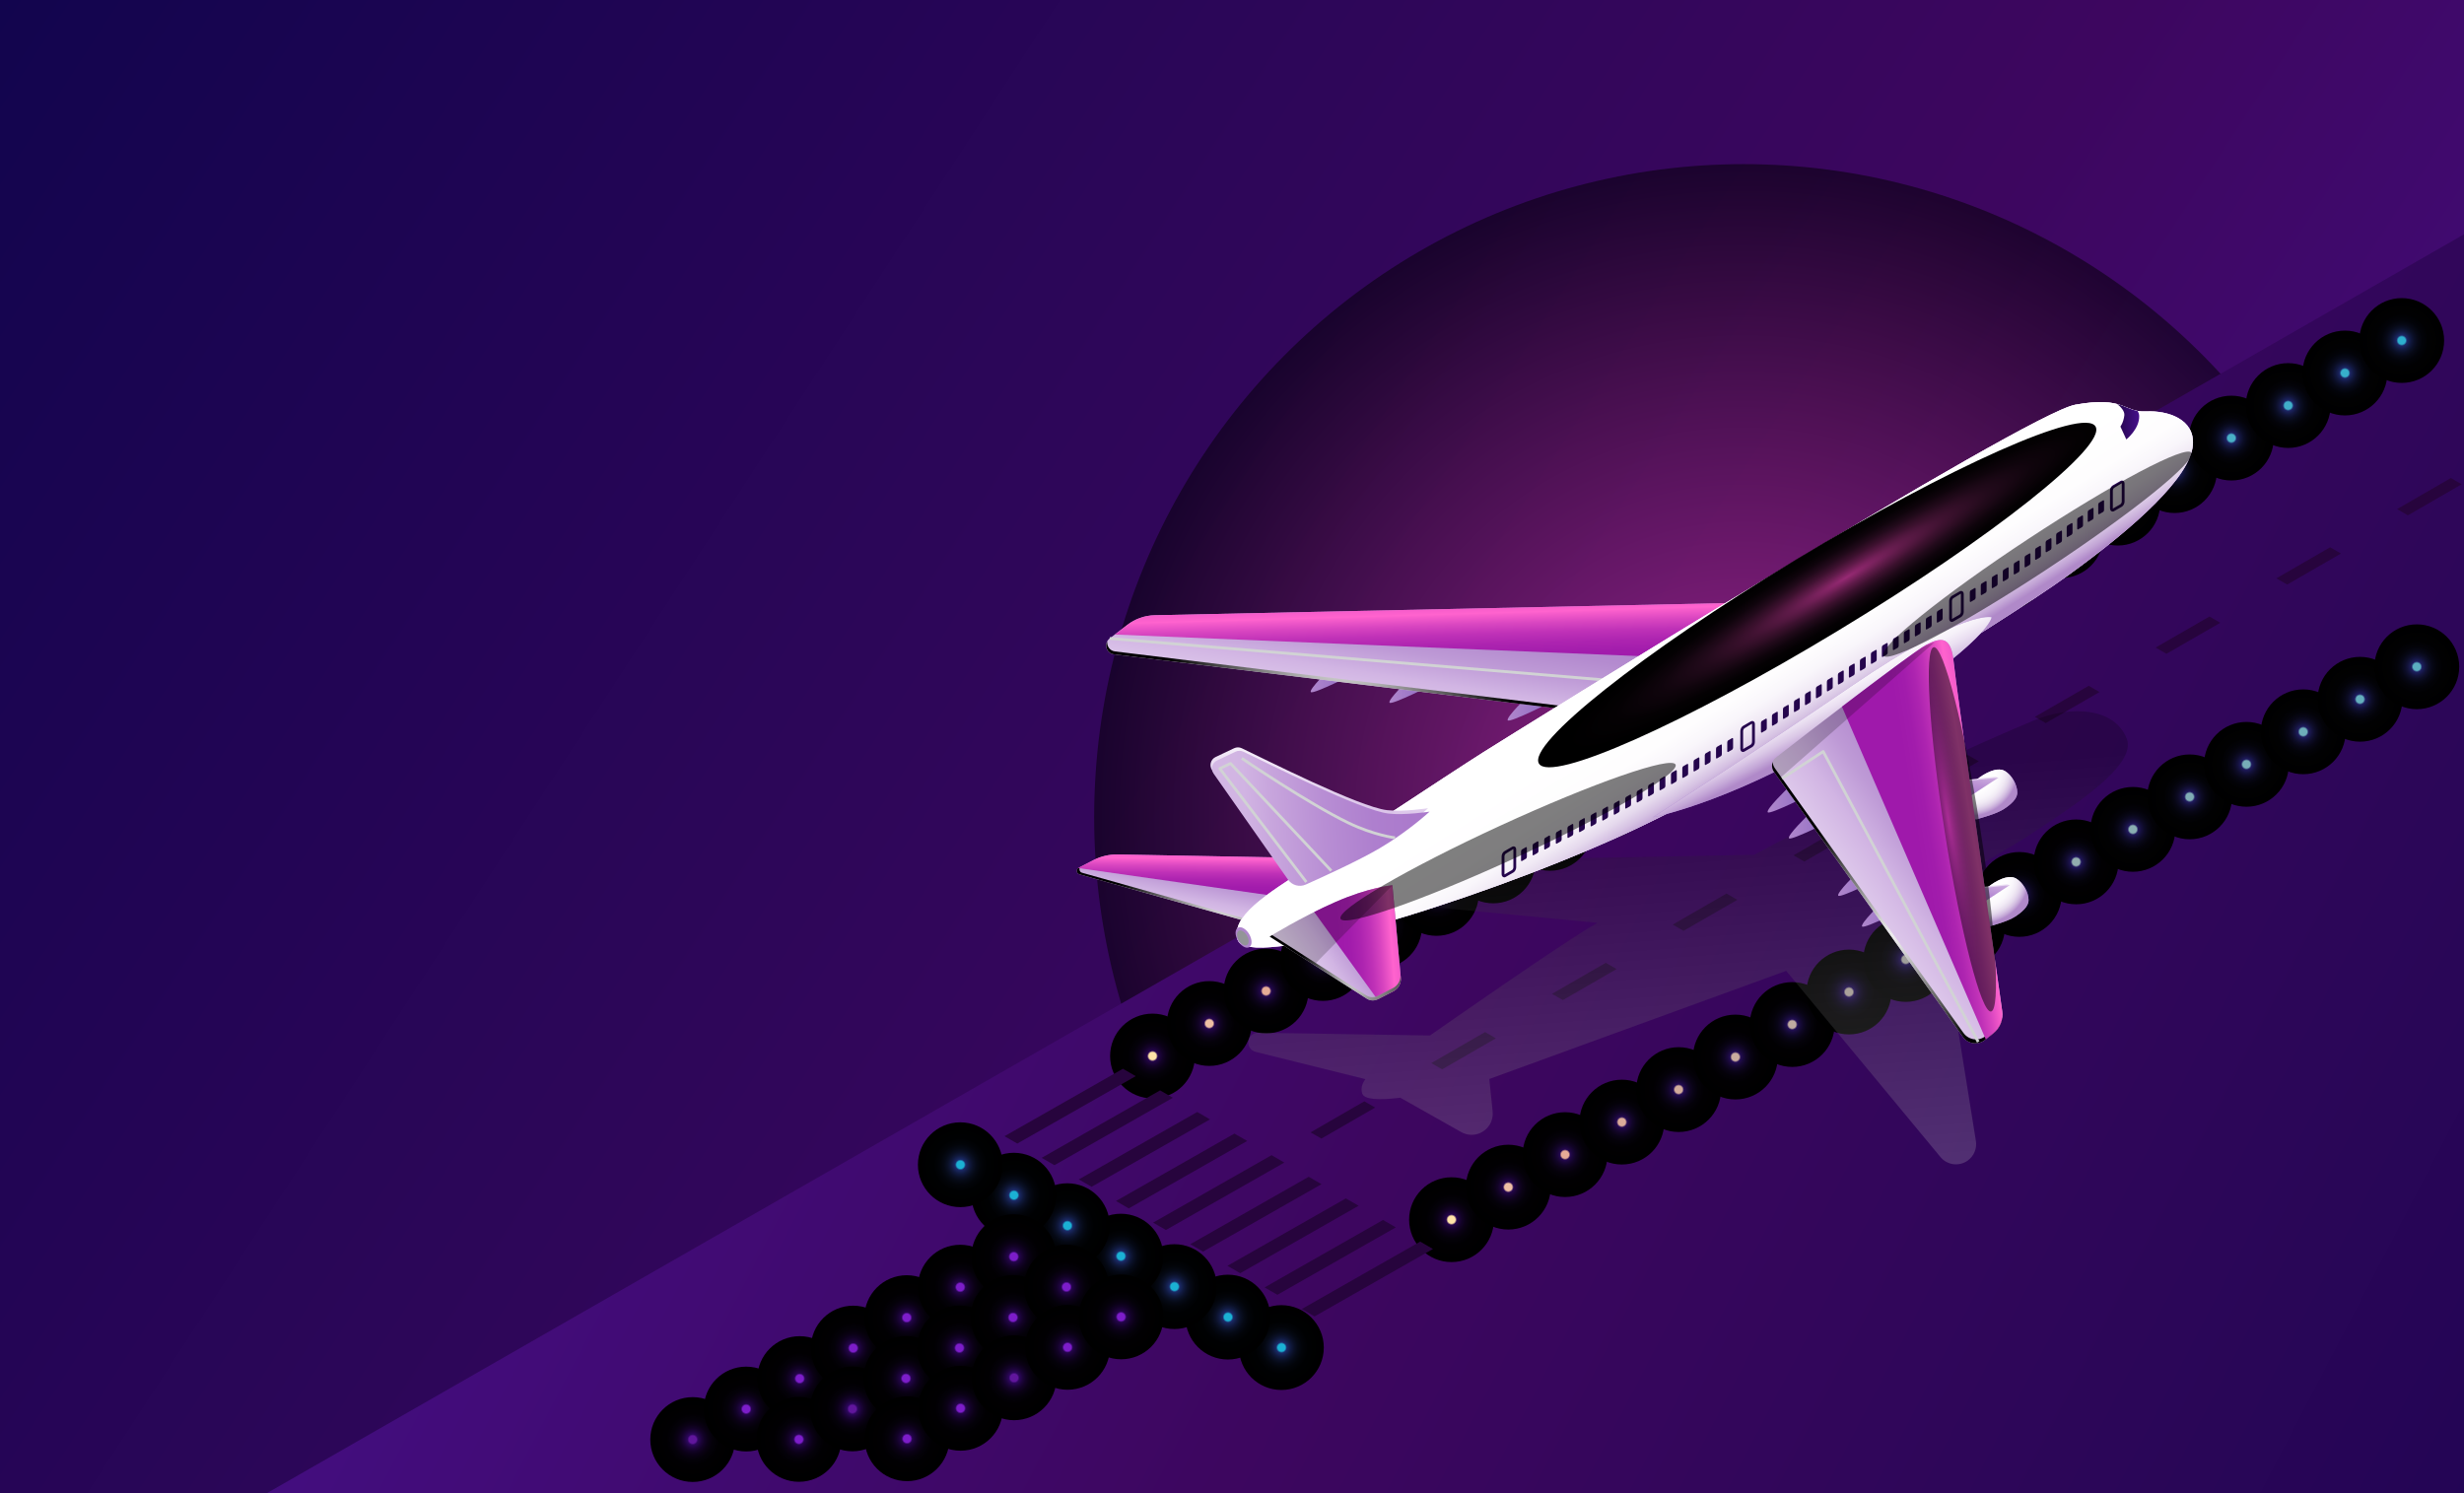 <?xml version="1.0" encoding="utf-8"?>
<!-- Generator: Adobe Illustrator 24.3.0, SVG Export Plug-In . SVG Version: 6.00 Build 0)  -->
<svg version="1.1" id="Layer_1" xmlns="http://www.w3.org/2000/svg" xmlns:xlink="http://www.w3.org/1999/xlink" x="0px" y="0px"
	 viewBox="0 0 660 400" style="enable-background:new 0 0 660 400;" xml:space="preserve">
<rect x="0" y="0" width="660" height="400" fill="#333333" stroke="none"/>
<style type="text/css">
	.st0{fill:url(#SVGID_1_);}
	.st1{opacity:0.5;fill:url(#SVGID_2_);}
	.st2{fill:url(#SVGID_3_);}
	.st3{fill:url(#SVGID_4_);}
	.st4{fill:url(#SVGID_5_);}
	.st5{fill:url(#SVGID_6_);}
	.st6{fill:url(#SVGID_7_);}
	.st7{fill:url(#SVGID_8_);}
	.st8{fill:url(#SVGID_9_);}
	.st9{fill:url(#SVGID_10_);}
	.st10{fill:url(#SVGID_11_);}
	.st11{fill:url(#SVGID_12_);}
	.st12{fill:url(#SVGID_13_);}
	.st13{fill:url(#SVGID_14_);}
	.st14{fill:url(#SVGID_15_);}
	.st15{fill:url(#SVGID_16_);}
	.st16{fill:url(#SVGID_17_);}
	.st17{fill:url(#SVGID_18_);}
	.st18{fill:url(#SVGID_19_);}
	.st19{fill:url(#SVGID_20_);}
	.st20{fill:url(#SVGID_21_);}
	.st21{fill:url(#SVGID_22_);}
	.st22{fill:url(#SVGID_23_);}
	.st23{fill:url(#SVGID_24_);}
	.st24{fill:url(#SVGID_25_);}
	.st25{fill:url(#SVGID_26_);}
	.st26{fill:url(#SVGID_27_);}
	.st27{fill:url(#SVGID_28_);}
	.st28{fill:url(#SVGID_29_);}
	.st29{fill:url(#SVGID_30_);}
	.st30{fill:url(#SVGID_31_);}
	.st31{fill:url(#SVGID_32_);}
	.st32{fill:url(#SVGID_33_);}
	.st33{fill:url(#SVGID_34_);}
	.st34{fill:url(#SVGID_35_);}
	.st35{fill:url(#SVGID_36_);}
	.st36{fill:url(#SVGID_37_);}
	.st37{fill:url(#SVGID_38_);}
	.st38{fill:url(#SVGID_39_);}
	.st39{fill:url(#SVGID_40_);}
	.st40{fill:url(#SVGID_41_);}
	.st41{fill:url(#SVGID_42_);}
	.st42{fill:url(#SVGID_43_);}
	.st43{fill:url(#SVGID_44_);}
	.st44{fill:url(#SVGID_45_);}
	.st45{fill:url(#SVGID_46_);}
	.st46{fill:url(#SVGID_47_);}
	.st47{fill:url(#SVGID_48_);}
	.st48{fill:url(#SVGID_49_);}
	.st49{fill:url(#SVGID_50_);}
	.st50{fill:url(#SVGID_51_);}
	.st51{fill:#27043D;}
	.st52{fill:url(#SVGID_52_);}
	.st53{fill:url(#SVGID_53_);}
	.st54{fill:url(#SVGID_54_);}
	.st55{fill:url(#SVGID_55_);}
	.st56{fill:url(#SVGID_56_);}
	.st57{fill:url(#SVGID_57_);}
	.st58{fill:url(#SVGID_58_);}
	.st59{fill:url(#SVGID_59_);}
	.st60{fill:url(#SVGID_60_);}
	.st61{fill:url(#SVGID_61_);}
	.st62{fill:url(#SVGID_62_);}
	.st63{fill:url(#SVGID_63_);}
	.st64{fill:url(#SVGID_64_);}
	.st65{fill:url(#SVGID_65_);}
	.st66{fill:url(#SVGID_66_);}
	.st67{fill:url(#SVGID_67_);}
	.st68{fill:url(#SVGID_68_);}
	.st69{fill:url(#SVGID_69_);}
	.st70{opacity:0.2;fill:url(#SVGID_70_);}
	.st71{fill:url(#SVGID_71_);}
	.st72{fill:url(#SVGID_72_);}
	.st73{fill:url(#SVGID_73_);}
	.st74{fill:url(#SVGID_74_);}
	.st75{fill:url(#SVGID_75_);}
	.st76{fill:url(#SVGID_76_);}
	.st77{fill:url(#SVGID_77_);}
	.st78{fill:url(#SVGID_78_);}
	.st79{fill:url(#SVGID_79_);}
	.st80{fill:url(#SVGID_80_);}
	.st81{fill:url(#SVGID_81_);}
	.st82{fill:url(#SVGID_82_);}
	.st83{fill:url(#SVGID_83_);}
	.st84{fill:#D1D3D4;}
	.st85{fill:url(#SVGID_84_);}
	.st86{fill:url(#SVGID_85_);}
	.st87{fill:url(#SVGID_86_);}
	.st88{fill:url(#SVGID_87_);}
	.st89{fill:url(#SVGID_88_);}
	.st90{fill:url(#SVGID_89_);}
	.st91{fill:url(#SVGID_90_);}
	.st92{fill:url(#SVGID_91_);}
	.st93{fill:url(#SVGID_92_);}
	.st94{fill:url(#SVGID_93_);}
	.st95{fill:url(#SVGID_94_);}
	.st96{fill:url(#SVGID_95_);}
	.st97{fill:url(#SVGID_96_);}
	.st98{fill:url(#SVGID_97_);}
	.st99{fill:url(#SVGID_98_);}
	.st100{fill:url(#SVGID_99_);}
	.st101{fill:url(#SVGID_100_);}
	.st102{fill:url(#SVGID_101_);}
	.st103{fill:url(#SVGID_102_);}
	.st104{fill:url(#SVGID_103_);}
	.st105{fill:#25054D;}
	.st106{fill:url(#SVGID_104_);}
	.st107{fill:url(#SVGID_105_);}
	.st108{fill:#939598;}
	.st109{fill:url(#SVGID_106_);}
	.st110{opacity:0.5;fill:url(#SVGID_107_);}
	.st111{opacity:0.5;fill:url(#SVGID_108_);}
	.st112{opacity:0.5;fill:url(#SVGID_109_);}
	.st113{opacity:0.2;}
	.st114{fill:url(#SVGID_110_);}
</style>
<g>
	<linearGradient id="SVGID_1_" gradientUnits="userSpaceOnUse" x1="666.221" y1="419.053" x2="6.222" y2="-10.947">
		<stop  offset="0.02" style="stop-color:#45108A"/>
		<stop  offset="0.394" style="stop-color:#3D065F"/>
		<stop  offset="1" style="stop-color:#12054E"/>
		<stop  offset="1" style="stop-color:#10054D"/>
	</linearGradient>
	<rect class="st0" width="660" height="400"/>
	
		<radialGradient id="SVGID_2_" cx="-1278.706" cy="-1181.025" r="228.719" gradientTransform="matrix(0.761 0 0 0.765 1439.776 1122.291)" gradientUnits="userSpaceOnUse">
		<stop  offset="0" style="stop-color:#FA45C1"/>
		<stop  offset="0.205" style="stop-color:#CB389D"/>
		<stop  offset="0.668" style="stop-color:#571843"/>
		<stop  offset="1" style="stop-color:#000000"/>
	</radialGradient>
	<ellipse class="st1" cx="467.06" cy="218.92" rx="173.98" ry="174.95"/>
	<linearGradient id="SVGID_3_" gradientUnits="userSpaceOnUse" x1="117.308" y1="101.748" x2="843.201" y2="480.527">
		<stop  offset="0.02" style="stop-color:#45108A"/>
		<stop  offset="0.394" style="stop-color:#3D065F"/>
		<stop  offset="1" style="stop-color:#12054E"/>
		<stop  offset="1" style="stop-color:#10054D"/>
	</linearGradient>
	<polygon class="st2" points="660,400 660,62.77 660,62.77 71.49,400 	"/>
</g>
<g>
	<radialGradient id="SVGID_4_" cx="308.714" cy="282.904" r="11.363" gradientUnits="userSpaceOnUse">
		<stop  offset="0.086" style="stop-color:#FFE4A7"/>
		<stop  offset="0.109" style="stop-color:#826473"/>
		<stop  offset="0.126" style="stop-color:#25054D"/>
		<stop  offset="0.171" style="stop-color:#1D043C"/>
		<stop  offset="0.248" style="stop-color:#120226"/>
		<stop  offset="0.339" style="stop-color:#0A0115"/>
		<stop  offset="0.45" style="stop-color:#040109"/>
		<stop  offset="0.603" style="stop-color:#010002"/>
		<stop  offset="1" style="stop-color:#000000"/>
	</radialGradient>
	<circle class="st3" cx="308.71" cy="282.9" r="11.36"/>
	<radialGradient id="SVGID_5_" cx="323.924" cy="274.191" r="11.363" gradientUnits="userSpaceOnUse">
		<stop  offset="0.086" style="stop-color:#EEBFA4"/>
		<stop  offset="0.107" style="stop-color:#845E77"/>
		<stop  offset="0.126" style="stop-color:#25074E"/>
		<stop  offset="0.173" style="stop-color:#1D053C"/>
		<stop  offset="0.25" style="stop-color:#120326"/>
		<stop  offset="0.341" style="stop-color:#0A0215"/>
		<stop  offset="0.451" style="stop-color:#040109"/>
		<stop  offset="0.604" style="stop-color:#010002"/>
		<stop  offset="1" style="stop-color:#000000"/>
	</radialGradient>
	<circle class="st4" cx="323.92" cy="274.19" r="11.36"/>
	<radialGradient id="SVGID_6_" cx="339.133" cy="265.478" r="11.363" gradientUnits="userSpaceOnUse">
		<stop  offset="0.086" style="stop-color:#E5AB96"/>
		<stop  offset="0.106" style="stop-color:#835872"/>
		<stop  offset="0.126" style="stop-color:#24084F"/>
		<stop  offset="0.175" style="stop-color:#1B063C"/>
		<stop  offset="0.252" style="stop-color:#110426"/>
		<stop  offset="0.343" style="stop-color:#0A0215"/>
		<stop  offset="0.453" style="stop-color:#040109"/>
		<stop  offset="0.605" style="stop-color:#010002"/>
		<stop  offset="1" style="stop-color:#000000"/>
	</radialGradient>
	<circle class="st5" cx="339.13" cy="265.48" r="11.36"/>
	<radialGradient id="SVGID_7_" cx="354.343" cy="256.765" r="11.363" gradientUnits="userSpaceOnUse">
		<stop  offset="0.086" style="stop-color:#DBAB99"/>
		<stop  offset="0.105" style="stop-color:#815C76"/>
		<stop  offset="0.126" style="stop-color:#240A51"/>
		<stop  offset="0.18" style="stop-color:#1B073C"/>
		<stop  offset="0.256" style="stop-color:#110526"/>
		<stop  offset="0.346" style="stop-color:#090315"/>
		<stop  offset="0.456" style="stop-color:#040109"/>
		<stop  offset="0.607" style="stop-color:#010002"/>
		<stop  offset="1" style="stop-color:#000000"/>
	</radialGradient>
	<circle class="st6" cx="354.34" cy="256.77" r="11.36"/>
	<radialGradient id="SVGID_8_" cx="369.552" cy="248.052" r="11.363" gradientUnits="userSpaceOnUse">
		<stop  offset="0.086" style="stop-color:#D2AB9B"/>
		<stop  offset="0.104" style="stop-color:#806079"/>
		<stop  offset="0.126" style="stop-color:#230B52"/>
		<stop  offset="0.182" style="stop-color:#1A083C"/>
		<stop  offset="0.258" style="stop-color:#100526"/>
		<stop  offset="0.348" style="stop-color:#090315"/>
		<stop  offset="0.457" style="stop-color:#040109"/>
		<stop  offset="0.608" style="stop-color:#010002"/>
		<stop  offset="1" style="stop-color:#000000"/>
	</radialGradient>
	<circle class="st7" cx="369.55" cy="248.05" r="11.36"/>
	<radialGradient id="SVGID_9_" cx="384.761" cy="239.339" r="11.363" gradientUnits="userSpaceOnUse">
		<stop  offset="0.086" style="stop-color:#C9AB9E"/>
		<stop  offset="0.103" style="stop-color:#81667D"/>
		<stop  offset="0.126" style="stop-color:#230D53"/>
		<stop  offset="0.184" style="stop-color:#19093C"/>
		<stop  offset="0.26" style="stop-color:#100626"/>
		<stop  offset="0.349" style="stop-color:#090315"/>
		<stop  offset="0.459" style="stop-color:#040109"/>
		<stop  offset="0.609" style="stop-color:#010002"/>
		<stop  offset="1" style="stop-color:#000000"/>
	</radialGradient>
	<circle class="st8" cx="384.76" cy="239.34" r="11.36"/>
	<radialGradient id="SVGID_10_" cx="399.971" cy="230.626" r="11.363" gradientUnits="userSpaceOnUse">
		<stop  offset="0.086" style="stop-color:#C0ACA1"/>
		<stop  offset="0.102" style="stop-color:#806C82"/>
		<stop  offset="0.126" style="stop-color:#220F54"/>
		<stop  offset="0.186" style="stop-color:#180B3C"/>
		<stop  offset="0.262" style="stop-color:#0F0726"/>
		<stop  offset="0.351" style="stop-color:#080415"/>
		<stop  offset="0.46" style="stop-color:#040209"/>
		<stop  offset="0.61" style="stop-color:#010002"/>
		<stop  offset="1" style="stop-color:#000000"/>
	</radialGradient>
	<circle class="st9" cx="399.97" cy="230.63" r="11.36"/>
	<radialGradient id="SVGID_11_" cx="415.18" cy="221.913" r="11.363" gradientUnits="userSpaceOnUse">
		<stop  offset="0.086" style="stop-color:#B7ACA4"/>
		<stop  offset="0.102" style="stop-color:#7B6E84"/>
		<stop  offset="0.126" style="stop-color:#221055"/>
		<stop  offset="0.188" style="stop-color:#180B3C"/>
		<stop  offset="0.264" style="stop-color:#0F0726"/>
		<stop  offset="0.353" style="stop-color:#080415"/>
		<stop  offset="0.461" style="stop-color:#040209"/>
		<stop  offset="0.611" style="stop-color:#010002"/>
		<stop  offset="1" style="stop-color:#000000"/>
	</radialGradient>
	<circle class="st10" cx="415.18" cy="221.91" r="11.36"/>
	<radialGradient id="SVGID_12_" cx="430.39" cy="213.2" r="11.363" gradientUnits="userSpaceOnUse">
		<stop  offset="0.086" style="stop-color:#AEACA7"/>
		<stop  offset="0.101" style="stop-color:#777087"/>
		<stop  offset="0.126" style="stop-color:#221256"/>
		<stop  offset="0.19" style="stop-color:#180D3C"/>
		<stop  offset="0.266" style="stop-color:#0F0826"/>
		<stop  offset="0.354" style="stop-color:#080415"/>
		<stop  offset="0.463" style="stop-color:#040209"/>
		<stop  offset="0.612" style="stop-color:#010002"/>
		<stop  offset="1" style="stop-color:#000000"/>
	</radialGradient>
	<circle class="st11" cx="430.39" cy="213.2" r="11.36"/>
	<radialGradient id="SVGID_13_" cx="445.599" cy="204.487" r="11.363" gradientUnits="userSpaceOnUse">
		<stop  offset="0.086" style="stop-color:#A4ACAA"/>
		<stop  offset="0.101" style="stop-color:#71718A"/>
		<stop  offset="0.126" style="stop-color:#211358"/>
		<stop  offset="0.128" style="stop-color:#211357"/>
		<stop  offset="0.194" style="stop-color:#170D3C"/>
		<stop  offset="0.27" style="stop-color:#0E0826"/>
		<stop  offset="0.357" style="stop-color:#080515"/>
		<stop  offset="0.465" style="stop-color:#030209"/>
		<stop  offset="0.614" style="stop-color:#010002"/>
		<stop  offset="1" style="stop-color:#000000"/>
	</radialGradient>
	<circle class="st12" cx="445.6" cy="204.49" r="11.36"/>
	<radialGradient id="SVGID_14_" cx="460.808" cy="195.774" r="11.363" gradientUnits="userSpaceOnUse">
		<stop  offset="0.086" style="stop-color:#9BADAC"/>
		<stop  offset="0.101" style="stop-color:#6C738C"/>
		<stop  offset="0.126" style="stop-color:#211559"/>
		<stop  offset="0.13" style="stop-color:#201557"/>
		<stop  offset="0.196" style="stop-color:#160E3C"/>
		<stop  offset="0.271" style="stop-color:#0E0926"/>
		<stop  offset="0.359" style="stop-color:#080515"/>
		<stop  offset="0.467" style="stop-color:#030209"/>
		<stop  offset="0.615" style="stop-color:#010002"/>
		<stop  offset="1" style="stop-color:#000000"/>
	</radialGradient>
	<circle class="st13" cx="460.81" cy="195.77" r="11.36"/>
	<radialGradient id="SVGID_15_" cx="476.018" cy="187.061" r="11.363" gradientUnits="userSpaceOnUse">
		<stop  offset="0.086" style="stop-color:#92ADAF"/>
		<stop  offset="0.101" style="stop-color:#67748F"/>
		<stop  offset="0.126" style="stop-color:#20165A"/>
		<stop  offset="0.132" style="stop-color:#1F1557"/>
		<stop  offset="0.198" style="stop-color:#150F3C"/>
		<stop  offset="0.273" style="stop-color:#0E0926"/>
		<stop  offset="0.361" style="stop-color:#070515"/>
		<stop  offset="0.468" style="stop-color:#030209"/>
		<stop  offset="0.616" style="stop-color:#010002"/>
		<stop  offset="1" style="stop-color:#000000"/>
	</radialGradient>
	<circle class="st14" cx="476.02" cy="187.06" r="11.36"/>
	<radialGradient id="SVGID_16_" cx="491.227" cy="178.348" r="11.363" gradientUnits="userSpaceOnUse">
		<stop  offset="0.086" style="stop-color:#89ADB2"/>
		<stop  offset="0.101" style="stop-color:#627692"/>
		<stop  offset="0.126" style="stop-color:#20185B"/>
		<stop  offset="0.134" style="stop-color:#1F1757"/>
		<stop  offset="0.2" style="stop-color:#15103C"/>
		<stop  offset="0.275" style="stop-color:#0D0A26"/>
		<stop  offset="0.362" style="stop-color:#070615"/>
		<stop  offset="0.469" style="stop-color:#030209"/>
		<stop  offset="0.617" style="stop-color:#010102"/>
		<stop  offset="1" style="stop-color:#000000"/>
	</radialGradient>
	<circle class="st15" cx="491.23" cy="178.35" r="11.36"/>
	<radialGradient id="SVGID_17_" cx="506.437" cy="169.635" r="11.363" gradientUnits="userSpaceOnUse">
		<stop  offset="0.086" style="stop-color:#80ADB5"/>
		<stop  offset="0.1" style="stop-color:#5D7895"/>
		<stop  offset="0.126" style="stop-color:#201A5C"/>
		<stop  offset="0.136" style="stop-color:#1E1958"/>
		<stop  offset="0.201" style="stop-color:#15113C"/>
		<stop  offset="0.276" style="stop-color:#0D0B26"/>
		<stop  offset="0.364" style="stop-color:#070615"/>
		<stop  offset="0.47" style="stop-color:#030309"/>
		<stop  offset="0.618" style="stop-color:#010102"/>
		<stop  offset="1" style="stop-color:#000000"/>
	</radialGradient>
	<circle class="st16" cx="506.44" cy="169.64" r="11.36"/>
	<radialGradient id="SVGID_18_" cx="521.646" cy="160.922" r="11.363" gradientUnits="userSpaceOnUse">
		<stop  offset="0.086" style="stop-color:#77ADB8"/>
		<stop  offset="0.1" style="stop-color:#577997"/>
		<stop  offset="0.126" style="stop-color:#1F1B5D"/>
		<stop  offset="0.137" style="stop-color:#1D1958"/>
		<stop  offset="0.203" style="stop-color:#14123D"/>
		<stop  offset="0.278" style="stop-color:#0D0B26"/>
		<stop  offset="0.365" style="stop-color:#070615"/>
		<stop  offset="0.472" style="stop-color:#030309"/>
		<stop  offset="0.619" style="stop-color:#010102"/>
		<stop  offset="1" style="stop-color:#000000"/>
	</radialGradient>
	<circle class="st17" cx="521.65" cy="160.92" r="11.36"/>
	<radialGradient id="SVGID_19_" cx="536.856" cy="152.209" r="11.363" gradientUnits="userSpaceOnUse">
		<stop  offset="0.086" style="stop-color:#6EAEBA"/>
		<stop  offset="0.1" style="stop-color:#527B99"/>
		<stop  offset="0.126" style="stop-color:#1F1D5E"/>
		<stop  offset="0.139" style="stop-color:#1D1B58"/>
		<stop  offset="0.205" style="stop-color:#14133D"/>
		<stop  offset="0.28" style="stop-color:#0D0C26"/>
		<stop  offset="0.367" style="stop-color:#070615"/>
		<stop  offset="0.473" style="stop-color:#030309"/>
		<stop  offset="0.62" style="stop-color:#010102"/>
		<stop  offset="1" style="stop-color:#000000"/>
	</radialGradient>
	<circle class="st18" cx="536.86" cy="152.21" r="11.36"/>
	<radialGradient id="SVGID_20_" cx="552.065" cy="143.496" r="11.363" gradientUnits="userSpaceOnUse">
		<stop  offset="0.086" style="stop-color:#64AEBD"/>
		<stop  offset="0.1" style="stop-color:#4B7C9C"/>
		<stop  offset="0.126" style="stop-color:#1E1E60"/>
		<stop  offset="0.143" style="stop-color:#1B1B58"/>
		<stop  offset="0.208" style="stop-color:#13133D"/>
		<stop  offset="0.283" style="stop-color:#0C0C26"/>
		<stop  offset="0.369" style="stop-color:#070715"/>
		<stop  offset="0.475" style="stop-color:#030309"/>
		<stop  offset="0.621" style="stop-color:#010102"/>
		<stop  offset="1" style="stop-color:#000000"/>
	</radialGradient>
	<circle class="st19" cx="552.06" cy="143.5" r="11.36"/>
	<radialGradient id="SVGID_21_" cx="567.274" cy="134.783" r="11.363" gradientUnits="userSpaceOnUse">
		<stop  offset="0.086" style="stop-color:#5BAEC0"/>
		<stop  offset="0.099" style="stop-color:#467EA0"/>
		<stop  offset="0.126" style="stop-color:#1E2061"/>
		<stop  offset="0.145" style="stop-color:#1B1D58"/>
		<stop  offset="0.21" style="stop-color:#13143D"/>
		<stop  offset="0.284" style="stop-color:#0C0D26"/>
		<stop  offset="0.371" style="stop-color:#060715"/>
		<stop  offset="0.476" style="stop-color:#030309"/>
		<stop  offset="0.622" style="stop-color:#010102"/>
		<stop  offset="1" style="stop-color:#000000"/>
	</radialGradient>
	<circle class="st20" cx="567.27" cy="134.78" r="11.36"/>
	<radialGradient id="SVGID_22_" cx="582.484" cy="126.07" r="11.363" gradientUnits="userSpaceOnUse">
		<stop  offset="0.086" style="stop-color:#52AEC3"/>
		<stop  offset="0.099" style="stop-color:#417FA2"/>
		<stop  offset="0.126" style="stop-color:#1E2162"/>
		<stop  offset="0.147" style="stop-color:#1B1E58"/>
		<stop  offset="0.212" style="stop-color:#13143D"/>
		<stop  offset="0.286" style="stop-color:#0C0D26"/>
		<stop  offset="0.372" style="stop-color:#060715"/>
		<stop  offset="0.477" style="stop-color:#030309"/>
		<stop  offset="0.623" style="stop-color:#010102"/>
		<stop  offset="1" style="stop-color:#000000"/>
	</radialGradient>
	<circle class="st21" cx="582.48" cy="126.07" r="11.36"/>
	<radialGradient id="SVGID_23_" cx="597.693" cy="117.357" r="11.363" gradientUnits="userSpaceOnUse">
		<stop  offset="0.086" style="stop-color:#49AFC6"/>
		<stop  offset="0.099" style="stop-color:#3A81A5"/>
		<stop  offset="0.126" style="stop-color:#1D2363"/>
		<stop  offset="0.149" style="stop-color:#1A1F58"/>
		<stop  offset="0.214" style="stop-color:#12153D"/>
		<stop  offset="0.288" style="stop-color:#0B0D26"/>
		<stop  offset="0.373" style="stop-color:#060715"/>
		<stop  offset="0.479" style="stop-color:#030309"/>
		<stop  offset="0.624" style="stop-color:#010102"/>
		<stop  offset="1" style="stop-color:#000000"/>
	</radialGradient>
	<circle class="st22" cx="597.69" cy="117.36" r="11.36"/>
	<radialGradient id="SVGID_24_" cx="612.903" cy="108.644" r="11.363" gradientUnits="userSpaceOnUse">
		<stop  offset="0.086" style="stop-color:#40AFC9"/>
		<stop  offset="0.099" style="stop-color:#3583A9"/>
		<stop  offset="0.126" style="stop-color:#1D2564"/>
		<stop  offset="0.151" style="stop-color:#192058"/>
		<stop  offset="0.215" style="stop-color:#12163D"/>
		<stop  offset="0.289" style="stop-color:#0B0E26"/>
		<stop  offset="0.375" style="stop-color:#060815"/>
		<stop  offset="0.48" style="stop-color:#030309"/>
		<stop  offset="0.625" style="stop-color:#010102"/>
		<stop  offset="1" style="stop-color:#000000"/>
	</radialGradient>
	<circle class="st23" cx="612.9" cy="108.64" r="11.36"/>
	<radialGradient id="SVGID_25_" cx="628.112" cy="99.931" r="11.363" gradientUnits="userSpaceOnUse">
		<stop  offset="0.086" style="stop-color:#37AFCB"/>
		<stop  offset="0.098" style="stop-color:#2E84AB"/>
		<stop  offset="0.126" style="stop-color:#1C2665"/>
		<stop  offset="0.152" style="stop-color:#182158"/>
		<stop  offset="0.217" style="stop-color:#11173D"/>
		<stop  offset="0.291" style="stop-color:#0B0E26"/>
		<stop  offset="0.376" style="stop-color:#060815"/>
		<stop  offset="0.481" style="stop-color:#020309"/>
		<stop  offset="0.625" style="stop-color:#010102"/>
		<stop  offset="1" style="stop-color:#000000"/>
	</radialGradient>
	<circle class="st24" cx="628.11" cy="99.93" r="11.36"/>
	<radialGradient id="SVGID_26_" cx="643.321" cy="91.218" r="11.363" gradientUnits="userSpaceOnUse">
		<stop  offset="0.086" style="stop-color:#2DAFCE"/>
		<stop  offset="0.098" style="stop-color:#2886AE"/>
		<stop  offset="0.126" style="stop-color:#1C2867"/>
		<stop  offset="0.156" style="stop-color:#182258"/>
		<stop  offset="0.22" style="stop-color:#10183D"/>
		<stop  offset="0.294" style="stop-color:#0A0F26"/>
		<stop  offset="0.379" style="stop-color:#060815"/>
		<stop  offset="0.483" style="stop-color:#020309"/>
		<stop  offset="0.627" style="stop-color:#010102"/>
		<stop  offset="1" style="stop-color:#000000"/>
	</radialGradient>
	<circle class="st25" cx="643.32" cy="91.22" r="11.36"/>
</g>
<g>
	<radialGradient id="SVGID_27_" cx="388.798" cy="326.737" r="11.363" gradientUnits="userSpaceOnUse">
		<stop  offset="0.086" style="stop-color:#FFE4A7"/>
		<stop  offset="0.109" style="stop-color:#826473"/>
		<stop  offset="0.126" style="stop-color:#25054D"/>
		<stop  offset="0.171" style="stop-color:#1D043C"/>
		<stop  offset="0.248" style="stop-color:#120226"/>
		<stop  offset="0.339" style="stop-color:#0A0115"/>
		<stop  offset="0.45" style="stop-color:#040109"/>
		<stop  offset="0.603" style="stop-color:#010002"/>
		<stop  offset="1" style="stop-color:#000000"/>
	</radialGradient>
	<circle class="st26" cx="388.8" cy="326.74" r="11.36"/>
	<radialGradient id="SVGID_28_" cx="404.007" cy="318.024" r="11.363" gradientUnits="userSpaceOnUse">
		<stop  offset="0.086" style="stop-color:#EEBFA4"/>
		<stop  offset="0.107" style="stop-color:#845E77"/>
		<stop  offset="0.126" style="stop-color:#25074E"/>
		<stop  offset="0.173" style="stop-color:#1D053C"/>
		<stop  offset="0.25" style="stop-color:#120326"/>
		<stop  offset="0.341" style="stop-color:#0A0215"/>
		<stop  offset="0.451" style="stop-color:#040109"/>
		<stop  offset="0.604" style="stop-color:#010002"/>
		<stop  offset="1" style="stop-color:#000000"/>
	</radialGradient>
	<circle class="st27" cx="404.01" cy="318.02" r="11.36"/>
	<radialGradient id="SVGID_29_" cx="419.217" cy="309.311" r="11.363" gradientUnits="userSpaceOnUse">
		<stop  offset="0.086" style="stop-color:#E5AB96"/>
		<stop  offset="0.106" style="stop-color:#835872"/>
		<stop  offset="0.126" style="stop-color:#24084F"/>
		<stop  offset="0.175" style="stop-color:#1B063C"/>
		<stop  offset="0.252" style="stop-color:#110426"/>
		<stop  offset="0.343" style="stop-color:#0A0215"/>
		<stop  offset="0.453" style="stop-color:#040109"/>
		<stop  offset="0.605" style="stop-color:#010002"/>
		<stop  offset="1" style="stop-color:#000000"/>
	</radialGradient>
	<circle class="st28" cx="419.22" cy="309.31" r="11.36"/>
	<radialGradient id="SVGID_30_" cx="434.426" cy="300.598" r="11.363" gradientUnits="userSpaceOnUse">
		<stop  offset="0.086" style="stop-color:#DBAB99"/>
		<stop  offset="0.105" style="stop-color:#815C76"/>
		<stop  offset="0.126" style="stop-color:#240A51"/>
		<stop  offset="0.18" style="stop-color:#1B073C"/>
		<stop  offset="0.256" style="stop-color:#110526"/>
		<stop  offset="0.346" style="stop-color:#090315"/>
		<stop  offset="0.456" style="stop-color:#040109"/>
		<stop  offset="0.607" style="stop-color:#010002"/>
		<stop  offset="1" style="stop-color:#000000"/>
	</radialGradient>
	<circle class="st29" cx="434.43" cy="300.6" r="11.36"/>
	<radialGradient id="SVGID_31_" cx="449.635" cy="291.885" r="11.363" gradientUnits="userSpaceOnUse">
		<stop  offset="0.086" style="stop-color:#D2AB9B"/>
		<stop  offset="0.104" style="stop-color:#806079"/>
		<stop  offset="0.126" style="stop-color:#230B52"/>
		<stop  offset="0.182" style="stop-color:#1A083C"/>
		<stop  offset="0.258" style="stop-color:#100526"/>
		<stop  offset="0.348" style="stop-color:#090315"/>
		<stop  offset="0.457" style="stop-color:#040109"/>
		<stop  offset="0.608" style="stop-color:#010002"/>
		<stop  offset="1" style="stop-color:#000000"/>
	</radialGradient>
	<circle class="st30" cx="449.64" cy="291.89" r="11.36"/>
	<radialGradient id="SVGID_32_" cx="464.845" cy="283.172" r="11.363" gradientUnits="userSpaceOnUse">
		<stop  offset="0.086" style="stop-color:#C9AB9E"/>
		<stop  offset="0.103" style="stop-color:#81667D"/>
		<stop  offset="0.126" style="stop-color:#230D53"/>
		<stop  offset="0.184" style="stop-color:#19093C"/>
		<stop  offset="0.26" style="stop-color:#100626"/>
		<stop  offset="0.349" style="stop-color:#090315"/>
		<stop  offset="0.459" style="stop-color:#040109"/>
		<stop  offset="0.609" style="stop-color:#010002"/>
		<stop  offset="1" style="stop-color:#000000"/>
	</radialGradient>
	<circle class="st31" cx="464.84" cy="283.17" r="11.36"/>
	<radialGradient id="SVGID_33_" cx="480.054" cy="274.459" r="11.363" gradientUnits="userSpaceOnUse">
		<stop  offset="0.086" style="stop-color:#C0ACA1"/>
		<stop  offset="0.102" style="stop-color:#806C82"/>
		<stop  offset="0.126" style="stop-color:#220F54"/>
		<stop  offset="0.186" style="stop-color:#180B3C"/>
		<stop  offset="0.262" style="stop-color:#0F0726"/>
		<stop  offset="0.351" style="stop-color:#080415"/>
		<stop  offset="0.46" style="stop-color:#040209"/>
		<stop  offset="0.61" style="stop-color:#010002"/>
		<stop  offset="1" style="stop-color:#000000"/>
	</radialGradient>
	<circle class="st32" cx="480.05" cy="274.46" r="11.36"/>
	<radialGradient id="SVGID_34_" cx="495.264" cy="265.746" r="11.363" gradientUnits="userSpaceOnUse">
		<stop  offset="0.086" style="stop-color:#B7ACA4"/>
		<stop  offset="0.102" style="stop-color:#7B6E84"/>
		<stop  offset="0.126" style="stop-color:#221055"/>
		<stop  offset="0.188" style="stop-color:#180B3C"/>
		<stop  offset="0.264" style="stop-color:#0F0726"/>
		<stop  offset="0.353" style="stop-color:#080415"/>
		<stop  offset="0.461" style="stop-color:#040209"/>
		<stop  offset="0.611" style="stop-color:#010002"/>
		<stop  offset="1" style="stop-color:#000000"/>
	</radialGradient>
	<circle class="st33" cx="495.26" cy="265.75" r="11.36"/>
	<radialGradient id="SVGID_35_" cx="510.473" cy="257.033" r="11.363" gradientUnits="userSpaceOnUse">
		<stop  offset="0.086" style="stop-color:#AEACA7"/>
		<stop  offset="0.101" style="stop-color:#777087"/>
		<stop  offset="0.126" style="stop-color:#221256"/>
		<stop  offset="0.19" style="stop-color:#180D3C"/>
		<stop  offset="0.266" style="stop-color:#0F0826"/>
		<stop  offset="0.354" style="stop-color:#080415"/>
		<stop  offset="0.463" style="stop-color:#040209"/>
		<stop  offset="0.612" style="stop-color:#010002"/>
		<stop  offset="1" style="stop-color:#000000"/>
	</radialGradient>
	<circle class="st34" cx="510.47" cy="257.03" r="11.36"/>
	<radialGradient id="SVGID_36_" cx="525.682" cy="248.32" r="11.363" gradientUnits="userSpaceOnUse">
		<stop  offset="0.086" style="stop-color:#A4ACAA"/>
		<stop  offset="0.101" style="stop-color:#71718A"/>
		<stop  offset="0.126" style="stop-color:#211358"/>
		<stop  offset="0.128" style="stop-color:#211357"/>
		<stop  offset="0.194" style="stop-color:#170D3C"/>
		<stop  offset="0.27" style="stop-color:#0E0826"/>
		<stop  offset="0.357" style="stop-color:#080515"/>
		<stop  offset="0.465" style="stop-color:#030209"/>
		<stop  offset="0.614" style="stop-color:#010002"/>
		<stop  offset="1" style="stop-color:#000000"/>
	</radialGradient>
	<circle class="st35" cx="525.68" cy="248.32" r="11.36"/>
	<radialGradient id="SVGID_37_" cx="540.892" cy="239.607" r="11.363" gradientUnits="userSpaceOnUse">
		<stop  offset="0.086" style="stop-color:#9BADAC"/>
		<stop  offset="0.101" style="stop-color:#6C738C"/>
		<stop  offset="0.126" style="stop-color:#211559"/>
		<stop  offset="0.13" style="stop-color:#201557"/>
		<stop  offset="0.196" style="stop-color:#160E3C"/>
		<stop  offset="0.271" style="stop-color:#0E0926"/>
		<stop  offset="0.359" style="stop-color:#080515"/>
		<stop  offset="0.467" style="stop-color:#030209"/>
		<stop  offset="0.615" style="stop-color:#010002"/>
		<stop  offset="1" style="stop-color:#000000"/>
	</radialGradient>
	<circle class="st36" cx="540.89" cy="239.61" r="11.36"/>
	<radialGradient id="SVGID_38_" cx="556.101" cy="230.894" r="11.363" gradientUnits="userSpaceOnUse">
		<stop  offset="0.086" style="stop-color:#92ADAF"/>
		<stop  offset="0.101" style="stop-color:#67748F"/>
		<stop  offset="0.126" style="stop-color:#20165A"/>
		<stop  offset="0.132" style="stop-color:#1F1557"/>
		<stop  offset="0.198" style="stop-color:#150F3C"/>
		<stop  offset="0.273" style="stop-color:#0E0926"/>
		<stop  offset="0.361" style="stop-color:#070515"/>
		<stop  offset="0.468" style="stop-color:#030209"/>
		<stop  offset="0.616" style="stop-color:#010002"/>
		<stop  offset="1" style="stop-color:#000000"/>
	</radialGradient>
	<circle class="st37" cx="556.1" cy="230.89" r="11.36"/>
	<radialGradient id="SVGID_39_" cx="571.311" cy="222.181" r="11.363" gradientUnits="userSpaceOnUse">
		<stop  offset="0.086" style="stop-color:#89ADB2"/>
		<stop  offset="0.101" style="stop-color:#627692"/>
		<stop  offset="0.126" style="stop-color:#20185B"/>
		<stop  offset="0.134" style="stop-color:#1F1757"/>
		<stop  offset="0.2" style="stop-color:#15103C"/>
		<stop  offset="0.275" style="stop-color:#0D0A26"/>
		<stop  offset="0.362" style="stop-color:#070615"/>
		<stop  offset="0.469" style="stop-color:#030209"/>
		<stop  offset="0.617" style="stop-color:#010102"/>
		<stop  offset="1" style="stop-color:#000000"/>
	</radialGradient>
	<circle class="st38" cx="571.31" cy="222.18" r="11.36"/>
	<radialGradient id="SVGID_40_" cx="586.52" cy="213.468" r="11.363" gradientUnits="userSpaceOnUse">
		<stop  offset="0.086" style="stop-color:#80ADB5"/>
		<stop  offset="0.1" style="stop-color:#5D7895"/>
		<stop  offset="0.126" style="stop-color:#201A5C"/>
		<stop  offset="0.136" style="stop-color:#1E1958"/>
		<stop  offset="0.201" style="stop-color:#15113C"/>
		<stop  offset="0.276" style="stop-color:#0D0B26"/>
		<stop  offset="0.364" style="stop-color:#070615"/>
		<stop  offset="0.47" style="stop-color:#030309"/>
		<stop  offset="0.618" style="stop-color:#010102"/>
		<stop  offset="1" style="stop-color:#000000"/>
	</radialGradient>
	<circle class="st39" cx="586.52" cy="213.47" r="11.36"/>
	<radialGradient id="SVGID_41_" cx="601.729" cy="204.755" r="11.363" gradientUnits="userSpaceOnUse">
		<stop  offset="0.086" style="stop-color:#77ADB8"/>
		<stop  offset="0.1" style="stop-color:#577997"/>
		<stop  offset="0.126" style="stop-color:#1F1B5D"/>
		<stop  offset="0.137" style="stop-color:#1D1958"/>
		<stop  offset="0.203" style="stop-color:#14123D"/>
		<stop  offset="0.278" style="stop-color:#0D0B26"/>
		<stop  offset="0.365" style="stop-color:#070615"/>
		<stop  offset="0.472" style="stop-color:#030309"/>
		<stop  offset="0.619" style="stop-color:#010102"/>
		<stop  offset="1" style="stop-color:#000000"/>
	</radialGradient>
	<circle class="st40" cx="601.73" cy="204.76" r="11.36"/>
	<radialGradient id="SVGID_42_" cx="616.939" cy="196.042" r="11.363" gradientUnits="userSpaceOnUse">
		<stop  offset="0.086" style="stop-color:#6EAEBA"/>
		<stop  offset="0.1" style="stop-color:#527B99"/>
		<stop  offset="0.126" style="stop-color:#1F1D5E"/>
		<stop  offset="0.139" style="stop-color:#1D1B58"/>
		<stop  offset="0.205" style="stop-color:#14133D"/>
		<stop  offset="0.28" style="stop-color:#0D0C26"/>
		<stop  offset="0.367" style="stop-color:#070615"/>
		<stop  offset="0.473" style="stop-color:#030309"/>
		<stop  offset="0.62" style="stop-color:#010102"/>
		<stop  offset="1" style="stop-color:#000000"/>
	</radialGradient>
	<circle class="st41" cx="616.94" cy="196.04" r="11.36"/>
	<radialGradient id="SVGID_43_" cx="632.148" cy="187.329" r="11.363" gradientUnits="userSpaceOnUse">
		<stop  offset="0.086" style="stop-color:#64AEBD"/>
		<stop  offset="0.1" style="stop-color:#4B7C9C"/>
		<stop  offset="0.126" style="stop-color:#1E1E60"/>
		<stop  offset="0.143" style="stop-color:#1B1B58"/>
		<stop  offset="0.208" style="stop-color:#13133D"/>
		<stop  offset="0.283" style="stop-color:#0C0C26"/>
		<stop  offset="0.369" style="stop-color:#070715"/>
		<stop  offset="0.475" style="stop-color:#030309"/>
		<stop  offset="0.621" style="stop-color:#010102"/>
		<stop  offset="1" style="stop-color:#000000"/>
	</radialGradient>
	<circle class="st42" cx="632.15" cy="187.33" r="11.36"/>
	<radialGradient id="SVGID_44_" cx="647.358" cy="178.617" r="11.363" gradientUnits="userSpaceOnUse">
		<stop  offset="0.086" style="stop-color:#5BAEC0"/>
		<stop  offset="0.099" style="stop-color:#467EA0"/>
		<stop  offset="0.126" style="stop-color:#1E2061"/>
		<stop  offset="0.145" style="stop-color:#1B1D58"/>
		<stop  offset="0.21" style="stop-color:#13143D"/>
		<stop  offset="0.284" style="stop-color:#0C0D26"/>
		<stop  offset="0.371" style="stop-color:#060715"/>
		<stop  offset="0.476" style="stop-color:#030309"/>
		<stop  offset="0.622" style="stop-color:#010102"/>
		<stop  offset="1" style="stop-color:#000000"/>
	</radialGradient>
	<circle class="st43" cx="647.36" cy="178.62" r="11.36"/>
</g>
<g>
	
		<radialGradient id="SVGID_45_" cx="4758.459" cy="361.003" r="11.363" gradientTransform="matrix(-1 0 0 1 5101.692 0)" gradientUnits="userSpaceOnUse">
		<stop  offset="0.086" style="stop-color:#1BB0D4"/>
		<stop  offset="0.098" style="stop-color:#1B89B4"/>
		<stop  offset="0.126" style="stop-color:#1B2B69"/>
		<stop  offset="0.159" style="stop-color:#172458"/>
		<stop  offset="0.223" style="stop-color:#10193D"/>
		<stop  offset="0.297" style="stop-color:#0A1026"/>
		<stop  offset="0.381" style="stop-color:#050915"/>
		<stop  offset="0.485" style="stop-color:#020409"/>
		<stop  offset="0.628" style="stop-color:#000102"/>
		<stop  offset="1" style="stop-color:#000000"/>
	</radialGradient>
	<circle class="st44" cx="343.23" cy="361" r="11.36"/>
	
		<radialGradient id="SVGID_46_" cx="4772.794" cy="352.839" r="11.363" gradientTransform="matrix(-1 0 0 1 5101.692 0)" gradientUnits="userSpaceOnUse">
		<stop  offset="0.086" style="stop-color:#1BB0D4"/>
		<stop  offset="0.098" style="stop-color:#1B89B4"/>
		<stop  offset="0.126" style="stop-color:#1B2B69"/>
		<stop  offset="0.159" style="stop-color:#172458"/>
		<stop  offset="0.223" style="stop-color:#10193D"/>
		<stop  offset="0.297" style="stop-color:#0A1026"/>
		<stop  offset="0.381" style="stop-color:#050915"/>
		<stop  offset="0.485" style="stop-color:#020409"/>
		<stop  offset="0.628" style="stop-color:#000102"/>
		<stop  offset="1" style="stop-color:#000000"/>
	</radialGradient>
	<circle class="st45" cx="328.9" cy="352.84" r="11.36"/>
	
		<radialGradient id="SVGID_47_" cx="4787.129" cy="344.675" r="11.363" gradientTransform="matrix(-1 0 0 1 5101.692 0)" gradientUnits="userSpaceOnUse">
		<stop  offset="0.086" style="stop-color:#1BB0D4"/>
		<stop  offset="0.098" style="stop-color:#1B89B4"/>
		<stop  offset="0.126" style="stop-color:#1B2B69"/>
		<stop  offset="0.159" style="stop-color:#172458"/>
		<stop  offset="0.223" style="stop-color:#10193D"/>
		<stop  offset="0.297" style="stop-color:#0A1026"/>
		<stop  offset="0.381" style="stop-color:#050915"/>
		<stop  offset="0.485" style="stop-color:#020409"/>
		<stop  offset="0.628" style="stop-color:#000102"/>
		<stop  offset="1" style="stop-color:#000000"/>
	</radialGradient>
	<circle class="st46" cx="314.56" cy="344.67" r="11.36"/>
	
		<radialGradient id="SVGID_48_" cx="4801.463" cy="336.511" r="11.363" gradientTransform="matrix(-1 0 0 1 5101.692 0)" gradientUnits="userSpaceOnUse">
		<stop  offset="0.086" style="stop-color:#1BB0D4"/>
		<stop  offset="0.098" style="stop-color:#1B89B4"/>
		<stop  offset="0.126" style="stop-color:#1B2B69"/>
		<stop  offset="0.159" style="stop-color:#172458"/>
		<stop  offset="0.223" style="stop-color:#10193D"/>
		<stop  offset="0.297" style="stop-color:#0A1026"/>
		<stop  offset="0.381" style="stop-color:#050915"/>
		<stop  offset="0.485" style="stop-color:#020409"/>
		<stop  offset="0.628" style="stop-color:#000102"/>
		<stop  offset="1" style="stop-color:#000000"/>
	</radialGradient>
	<circle class="st47" cx="300.23" cy="336.51" r="11.36"/>
	
		<radialGradient id="SVGID_49_" cx="4815.798" cy="328.347" r="11.363" gradientTransform="matrix(-1 0 0 1 5101.692 0)" gradientUnits="userSpaceOnUse">
		<stop  offset="0.086" style="stop-color:#1BB0D4"/>
		<stop  offset="0.098" style="stop-color:#1B89B4"/>
		<stop  offset="0.126" style="stop-color:#1B2B69"/>
		<stop  offset="0.159" style="stop-color:#172458"/>
		<stop  offset="0.223" style="stop-color:#10193D"/>
		<stop  offset="0.297" style="stop-color:#0A1026"/>
		<stop  offset="0.381" style="stop-color:#050915"/>
		<stop  offset="0.485" style="stop-color:#020409"/>
		<stop  offset="0.628" style="stop-color:#000102"/>
		<stop  offset="1" style="stop-color:#000000"/>
	</radialGradient>
	<circle class="st48" cx="285.89" cy="328.35" r="11.36"/>
	
		<radialGradient id="SVGID_50_" cx="4830.132" cy="320.183" r="11.363" gradientTransform="matrix(-1 0 0 1 5101.692 0)" gradientUnits="userSpaceOnUse">
		<stop  offset="0.086" style="stop-color:#1BB0D4"/>
		<stop  offset="0.098" style="stop-color:#1B89B4"/>
		<stop  offset="0.126" style="stop-color:#1B2B69"/>
		<stop  offset="0.159" style="stop-color:#172458"/>
		<stop  offset="0.223" style="stop-color:#10193D"/>
		<stop  offset="0.297" style="stop-color:#0A1026"/>
		<stop  offset="0.381" style="stop-color:#050915"/>
		<stop  offset="0.485" style="stop-color:#020409"/>
		<stop  offset="0.628" style="stop-color:#000102"/>
		<stop  offset="1" style="stop-color:#000000"/>
	</radialGradient>
	<circle class="st49" cx="271.56" cy="320.18" r="11.36"/>
	
		<radialGradient id="SVGID_51_" cx="4844.467" cy="312.019" r="11.363" gradientTransform="matrix(-1 0 0 1 5101.692 0)" gradientUnits="userSpaceOnUse">
		<stop  offset="0.086" style="stop-color:#1BB0D4"/>
		<stop  offset="0.098" style="stop-color:#1B89B4"/>
		<stop  offset="0.126" style="stop-color:#1B2B69"/>
		<stop  offset="0.159" style="stop-color:#172458"/>
		<stop  offset="0.223" style="stop-color:#10193D"/>
		<stop  offset="0.297" style="stop-color:#0A1026"/>
		<stop  offset="0.381" style="stop-color:#050915"/>
		<stop  offset="0.485" style="stop-color:#020409"/>
		<stop  offset="0.628" style="stop-color:#000102"/>
		<stop  offset="1" style="stop-color:#000000"/>
	</radialGradient>
	<circle class="st50" cx="257.23" cy="312.02" r="11.36"/>
</g>
<g>
	<polygon class="st51" points="353.94,305.02 368.35,296.7 365.45,295.03 351.04,303.35 	"/>
	<polygon class="st51" points="386.28,286.47 400.69,278.15 397.79,276.48 383.38,284.79 	"/>
	<polygon class="st51" points="418.62,267.92 433.02,259.6 430.12,257.92 415.72,266.24 	"/>
	<polygon class="st51" points="450.95,249.36 465.36,241.05 462.46,239.37 448.05,247.69 	"/>
	<polygon class="st51" points="483.29,230.81 497.7,222.49 494.8,220.82 480.39,229.14 	"/>
	<polygon class="st51" points="515.63,212.26 530.03,203.94 527.13,202.27 512.73,210.59 	"/>
	<polygon class="st51" points="547.96,193.71 562.37,185.39 559.47,183.72 545.06,192.03 	"/>
	<polygon class="st51" points="580.3,175.15 594.71,166.84 591.81,165.16 577.4,173.48 	"/>
	<polygon class="st51" points="612.64,156.6 627.04,148.29 624.14,146.61 609.74,154.93 	"/>
	<polygon class="st51" points="644.97,138.05 659.38,129.73 656.48,128.06 642.08,136.38 	"/>
</g>
<g>
	<polygon class="st51" points="272.49,306.35 304.21,288.29 300.78,286.31 269.06,304.38 	"/>
	<polygon class="st51" points="282.44,312.14 314.16,294.08 310.74,292.1 279.02,310.17 	"/>
	<polygon class="st51" points="292.39,317.93 324.11,299.87 320.69,297.89 288.97,315.95 	"/>
	<polygon class="st51" points="302.35,323.72 334.07,305.65 330.64,303.68 298.92,321.74 	"/>
	<polygon class="st51" points="312.3,329.5 344.02,311.44 340.59,309.46 308.87,327.53 	"/>
	<polygon class="st51" points="322.25,335.29 353.97,317.23 350.55,315.25 318.83,333.31 	"/>
	<polygon class="st51" points="332.2,341.08 363.92,323.01 360.5,321.04 328.78,339.1 	"/>
	<polygon class="st51" points="342.16,346.86 373.88,328.8 370.45,326.82 338.73,344.89 	"/>
	<polygon class="st51" points="352.11,352.65 383.83,334.59 380.41,332.61 348.69,350.67 	"/>
</g>
<g>
	<radialGradient id="SVGID_52_" cx="185.539" cy="385.636" r="11.363" gradientUnits="userSpaceOnUse">
		<stop  offset="0.086" style="stop-color:#60169C"/>
		<stop  offset="0.126" style="stop-color:#2C065C"/>
		<stop  offset="0.136" style="stop-color:#2A0658"/>
		<stop  offset="0.201" style="stop-color:#1D043C"/>
		<stop  offset="0.276" style="stop-color:#120226"/>
		<stop  offset="0.364" style="stop-color:#0A0115"/>
		<stop  offset="0.47" style="stop-color:#040109"/>
		<stop  offset="0.618" style="stop-color:#010002"/>
		<stop  offset="1" style="stop-color:#000000"/>
	</radialGradient>
	<circle class="st52" cx="185.54" cy="385.64" r="11.36"/>
	<radialGradient id="SVGID_53_" cx="199.874" cy="377.472" r="11.363" gradientUnits="userSpaceOnUse">
		<stop  offset="0.086" style="stop-color:#7C1DC9"/>
		<stop  offset="0.096" style="stop-color:#6717AB"/>
		<stop  offset="0.126" style="stop-color:#25054D"/>
		<stop  offset="0.171" style="stop-color:#1D043C"/>
		<stop  offset="0.248" style="stop-color:#120226"/>
		<stop  offset="0.339" style="stop-color:#0A0115"/>
		<stop  offset="0.45" style="stop-color:#040109"/>
		<stop  offset="0.603" style="stop-color:#010002"/>
		<stop  offset="1" style="stop-color:#000000"/>
	</radialGradient>
	<circle class="st53" cx="199.87" cy="377.47" r="11.36"/>
	<radialGradient id="SVGID_54_" cx="214.208" cy="369.308" r="11.363" gradientUnits="userSpaceOnUse">
		<stop  offset="0.086" style="stop-color:#7C1DC9"/>
		<stop  offset="0.096" style="stop-color:#6717AB"/>
		<stop  offset="0.126" style="stop-color:#25054D"/>
		<stop  offset="0.171" style="stop-color:#1D043C"/>
		<stop  offset="0.248" style="stop-color:#120226"/>
		<stop  offset="0.339" style="stop-color:#0A0115"/>
		<stop  offset="0.45" style="stop-color:#040109"/>
		<stop  offset="0.603" style="stop-color:#010002"/>
		<stop  offset="1" style="stop-color:#000000"/>
	</radialGradient>
	<circle class="st54" cx="214.21" cy="369.31" r="11.36"/>
	<radialGradient id="SVGID_55_" cx="228.543" cy="361.144" r="11.363" gradientUnits="userSpaceOnUse">
		<stop  offset="0.086" style="stop-color:#7C1DC9"/>
		<stop  offset="0.096" style="stop-color:#6717AB"/>
		<stop  offset="0.126" style="stop-color:#25054D"/>
		<stop  offset="0.171" style="stop-color:#1D043C"/>
		<stop  offset="0.248" style="stop-color:#120226"/>
		<stop  offset="0.339" style="stop-color:#0A0115"/>
		<stop  offset="0.45" style="stop-color:#040109"/>
		<stop  offset="0.603" style="stop-color:#010002"/>
		<stop  offset="1" style="stop-color:#000000"/>
	</radialGradient>
	<circle class="st55" cx="228.54" cy="361.14" r="11.36"/>
	<radialGradient id="SVGID_56_" cx="242.877" cy="352.979" r="11.363" gradientUnits="userSpaceOnUse">
		<stop  offset="0.086" style="stop-color:#7C1DC9"/>
		<stop  offset="0.096" style="stop-color:#6717AB"/>
		<stop  offset="0.126" style="stop-color:#25054D"/>
		<stop  offset="0.171" style="stop-color:#1D043C"/>
		<stop  offset="0.248" style="stop-color:#120226"/>
		<stop  offset="0.339" style="stop-color:#0A0115"/>
		<stop  offset="0.45" style="stop-color:#040109"/>
		<stop  offset="0.603" style="stop-color:#010002"/>
		<stop  offset="1" style="stop-color:#000000"/>
	</radialGradient>
	<circle class="st56" cx="242.88" cy="352.98" r="11.36"/>
	<radialGradient id="SVGID_57_" cx="257.212" cy="344.815" r="11.363" gradientUnits="userSpaceOnUse">
		<stop  offset="0.086" style="stop-color:#7C1DC9"/>
		<stop  offset="0.096" style="stop-color:#6717AB"/>
		<stop  offset="0.126" style="stop-color:#25054D"/>
		<stop  offset="0.171" style="stop-color:#1D043C"/>
		<stop  offset="0.248" style="stop-color:#120226"/>
		<stop  offset="0.339" style="stop-color:#0A0115"/>
		<stop  offset="0.45" style="stop-color:#040109"/>
		<stop  offset="0.603" style="stop-color:#010002"/>
		<stop  offset="1" style="stop-color:#000000"/>
	</radialGradient>
	<circle class="st57" cx="257.21" cy="344.82" r="11.36"/>
	<radialGradient id="SVGID_58_" cx="271.546" cy="336.651" r="11.363" gradientUnits="userSpaceOnUse">
		<stop  offset="0.086" style="stop-color:#7C1DC9"/>
		<stop  offset="0.096" style="stop-color:#6717AB"/>
		<stop  offset="0.126" style="stop-color:#25054D"/>
		<stop  offset="0.171" style="stop-color:#1D043C"/>
		<stop  offset="0.248" style="stop-color:#120226"/>
		<stop  offset="0.339" style="stop-color:#0A0115"/>
		<stop  offset="0.45" style="stop-color:#040109"/>
		<stop  offset="0.603" style="stop-color:#010002"/>
		<stop  offset="1" style="stop-color:#000000"/>
	</radialGradient>
	<circle class="st58" cx="271.55" cy="336.65" r="11.36"/>
</g>
<g>
	<radialGradient id="SVGID_59_" cx="213.999" cy="385.597" r="11.363" gradientUnits="userSpaceOnUse">
		<stop  offset="0.086" style="stop-color:#7C1DC9"/>
		<stop  offset="0.096" style="stop-color:#6717AB"/>
		<stop  offset="0.126" style="stop-color:#25054D"/>
		<stop  offset="0.171" style="stop-color:#1D043C"/>
		<stop  offset="0.248" style="stop-color:#120226"/>
		<stop  offset="0.339" style="stop-color:#0A0115"/>
		<stop  offset="0.45" style="stop-color:#040109"/>
		<stop  offset="0.603" style="stop-color:#010002"/>
		<stop  offset="1" style="stop-color:#000000"/>
	</radialGradient>
	<circle class="st59" cx="214" cy="385.6" r="11.36"/>
	<radialGradient id="SVGID_60_" cx="228.333" cy="377.433" r="11.363" gradientUnits="userSpaceOnUse">
		<stop  offset="0.086" style="stop-color:#60169C"/>
		<stop  offset="0.126" style="stop-color:#2C065C"/>
		<stop  offset="0.136" style="stop-color:#2A0658"/>
		<stop  offset="0.201" style="stop-color:#1D043C"/>
		<stop  offset="0.276" style="stop-color:#120226"/>
		<stop  offset="0.364" style="stop-color:#0A0115"/>
		<stop  offset="0.47" style="stop-color:#040109"/>
		<stop  offset="0.618" style="stop-color:#010002"/>
		<stop  offset="1" style="stop-color:#000000"/>
	</radialGradient>
	<circle class="st60" cx="228.33" cy="377.43" r="11.36"/>
	<radialGradient id="SVGID_61_" cx="242.668" cy="369.269" r="11.363" gradientUnits="userSpaceOnUse">
		<stop  offset="0.086" style="stop-color:#7C1DC9"/>
		<stop  offset="0.096" style="stop-color:#6717AB"/>
		<stop  offset="0.126" style="stop-color:#25054D"/>
		<stop  offset="0.171" style="stop-color:#1D043C"/>
		<stop  offset="0.248" style="stop-color:#120226"/>
		<stop  offset="0.339" style="stop-color:#0A0115"/>
		<stop  offset="0.45" style="stop-color:#040109"/>
		<stop  offset="0.603" style="stop-color:#010002"/>
		<stop  offset="1" style="stop-color:#000000"/>
	</radialGradient>
	<circle class="st61" cx="242.67" cy="369.27" r="11.36"/>
	<radialGradient id="SVGID_62_" cx="257.002" cy="361.104" r="11.363" gradientUnits="userSpaceOnUse">
		<stop  offset="0.086" style="stop-color:#7C1DC9"/>
		<stop  offset="0.096" style="stop-color:#6717AB"/>
		<stop  offset="0.126" style="stop-color:#25054D"/>
		<stop  offset="0.171" style="stop-color:#1D043C"/>
		<stop  offset="0.248" style="stop-color:#120226"/>
		<stop  offset="0.339" style="stop-color:#0A0115"/>
		<stop  offset="0.45" style="stop-color:#040109"/>
		<stop  offset="0.603" style="stop-color:#010002"/>
		<stop  offset="1" style="stop-color:#000000"/>
	</radialGradient>
	<circle class="st62" cx="257" cy="361.1" r="11.36"/>
	<radialGradient id="SVGID_63_" cx="271.337" cy="352.94" r="11.363" gradientUnits="userSpaceOnUse">
		<stop  offset="0.086" style="stop-color:#7C1DC9"/>
		<stop  offset="0.096" style="stop-color:#6717AB"/>
		<stop  offset="0.126" style="stop-color:#25054D"/>
		<stop  offset="0.171" style="stop-color:#1D043C"/>
		<stop  offset="0.248" style="stop-color:#120226"/>
		<stop  offset="0.339" style="stop-color:#0A0115"/>
		<stop  offset="0.45" style="stop-color:#040109"/>
		<stop  offset="0.603" style="stop-color:#010002"/>
		<stop  offset="1" style="stop-color:#000000"/>
	</radialGradient>
	<circle class="st63" cx="271.34" cy="352.94" r="11.36"/>
	<radialGradient id="SVGID_64_" cx="285.671" cy="344.776" r="11.363" gradientUnits="userSpaceOnUse">
		<stop  offset="0.086" style="stop-color:#7C1DC9"/>
		<stop  offset="0.096" style="stop-color:#6717AB"/>
		<stop  offset="0.126" style="stop-color:#25054D"/>
		<stop  offset="0.171" style="stop-color:#1D043C"/>
		<stop  offset="0.248" style="stop-color:#120226"/>
		<stop  offset="0.339" style="stop-color:#0A0115"/>
		<stop  offset="0.45" style="stop-color:#040109"/>
		<stop  offset="0.603" style="stop-color:#010002"/>
		<stop  offset="1" style="stop-color:#000000"/>
	</radialGradient>
	<circle class="st64" cx="285.67" cy="344.78" r="11.36"/>
</g>
<g>
	<radialGradient id="SVGID_65_" cx="242.958" cy="385.433" r="11.363" gradientUnits="userSpaceOnUse">
		<stop  offset="0.086" style="stop-color:#7C1DC9"/>
		<stop  offset="0.096" style="stop-color:#6717AB"/>
		<stop  offset="0.126" style="stop-color:#25054D"/>
		<stop  offset="0.171" style="stop-color:#1D043C"/>
		<stop  offset="0.248" style="stop-color:#120226"/>
		<stop  offset="0.339" style="stop-color:#0A0115"/>
		<stop  offset="0.45" style="stop-color:#040109"/>
		<stop  offset="0.603" style="stop-color:#010002"/>
		<stop  offset="1" style="stop-color:#000000"/>
	</radialGradient>
	<circle class="st65" cx="242.96" cy="385.43" r="11.36"/>
	<radialGradient id="SVGID_66_" cx="257.293" cy="377.269" r="11.363" gradientUnits="userSpaceOnUse">
		<stop  offset="0.086" style="stop-color:#7C1DC9"/>
		<stop  offset="0.096" style="stop-color:#6717AB"/>
		<stop  offset="0.126" style="stop-color:#25054D"/>
		<stop  offset="0.171" style="stop-color:#1D043C"/>
		<stop  offset="0.248" style="stop-color:#120226"/>
		<stop  offset="0.339" style="stop-color:#0A0115"/>
		<stop  offset="0.45" style="stop-color:#040109"/>
		<stop  offset="0.603" style="stop-color:#010002"/>
		<stop  offset="1" style="stop-color:#000000"/>
	</radialGradient>
	<circle class="st66" cx="257.29" cy="377.27" r="11.36"/>
	<radialGradient id="SVGID_67_" cx="271.627" cy="369.104" r="11.363" gradientUnits="userSpaceOnUse">
		<stop  offset="0.086" style="stop-color:#60169C"/>
		<stop  offset="0.126" style="stop-color:#2C065C"/>
		<stop  offset="0.136" style="stop-color:#2A0658"/>
		<stop  offset="0.201" style="stop-color:#1D043C"/>
		<stop  offset="0.276" style="stop-color:#120226"/>
		<stop  offset="0.364" style="stop-color:#0A0115"/>
		<stop  offset="0.47" style="stop-color:#040109"/>
		<stop  offset="0.618" style="stop-color:#010002"/>
		<stop  offset="1" style="stop-color:#000000"/>
	</radialGradient>
	<circle class="st67" cx="271.63" cy="369.1" r="11.36"/>
	<radialGradient id="SVGID_68_" cx="285.962" cy="360.94" r="11.363" gradientUnits="userSpaceOnUse">
		<stop  offset="0.086" style="stop-color:#7C1DC9"/>
		<stop  offset="0.096" style="stop-color:#6717AB"/>
		<stop  offset="0.126" style="stop-color:#25054D"/>
		<stop  offset="0.171" style="stop-color:#1D043C"/>
		<stop  offset="0.248" style="stop-color:#120226"/>
		<stop  offset="0.339" style="stop-color:#0A0115"/>
		<stop  offset="0.45" style="stop-color:#040109"/>
		<stop  offset="0.603" style="stop-color:#010002"/>
		<stop  offset="1" style="stop-color:#000000"/>
	</radialGradient>
	<circle class="st68" cx="285.96" cy="360.94" r="11.36"/>
	<radialGradient id="SVGID_69_" cx="300.296" cy="352.776" r="11.363" gradientUnits="userSpaceOnUse">
		<stop  offset="0.086" style="stop-color:#7C1DC9"/>
		<stop  offset="0.096" style="stop-color:#6717AB"/>
		<stop  offset="0.126" style="stop-color:#25054D"/>
		<stop  offset="0.171" style="stop-color:#1D043C"/>
		<stop  offset="0.248" style="stop-color:#120226"/>
		<stop  offset="0.339" style="stop-color:#0A0115"/>
		<stop  offset="0.45" style="stop-color:#040109"/>
		<stop  offset="0.603" style="stop-color:#010002"/>
		<stop  offset="1" style="stop-color:#000000"/>
	</radialGradient>
	<circle class="st69" cx="300.3" cy="352.78" r="11.36"/>
</g>
<g>
	<linearGradient id="SVGID_70_" gradientUnits="userSpaceOnUse" x1="459.473" y1="337.195" x2="449.976" y2="210.117">
		<stop  offset="0" style="stop-color:#FFFFFF"/>
		<stop  offset="1" style="stop-color:#000000"/>
	</linearGradient>
	<path class="st70" d="M544.85,192.98c-13.66,5.67-42.48,18.55-75.04,36.02l-125.96,2.36l-10.12,6.86l94.16,9
		c-8.21,4.49-44.86,30.18-44.86,30.18l-46-0.75c-0.39-0.01-0.77,0.07-1.12,0.23l0,0c-2.26,1.02-1.96,4.33,0.45,4.92l29.37,7.29
		c-0.93,1.28-1.27,2.55-0.85,3.86c0.51,1.59,4.3,1.84,10.2,1.12l16.33,9.21c1.57,0.89,3.47,0.97,5.12,0.22l0,0
		c2.22-1.01,3.54-3.31,3.29-5.73l-0.9-8.72l79.52-28.97l41.32,49.88c1.79,2.16,4.94,2.59,7.25,0.99l0,0
		c1.7-1.19,2.58-3.24,2.25-5.29c-2.13-13.2-9.83-61.11-10.3-65.37c-0.09-0.83-0.23-1.51-0.4-2.08c11.02-6.03,20.14-11.31,25.1-14.56
		c11.16-7.31,28.79-18.56,26.02-25.72C566.44,189.57,554.77,188.86,544.85,192.98z"/>
	<linearGradient id="SVGID_71_" gradientUnits="userSpaceOnUse" x1="323.151" y1="260.792" x2="328.652" y2="232.37">
		<stop  offset="0.01" style="stop-color:#FFFFFF"/>
		<stop  offset="0.148" style="stop-color:#F9F5FB"/>
		<stop  offset="0.379" style="stop-color:#E9DBF2"/>
		<stop  offset="0.657" style="stop-color:#D1B4E3"/>
		<stop  offset="0.666" style="stop-color:#CFB2E2"/>
		<stop  offset="0.79" style="stop-color:#BE9AD6"/>
		<stop  offset="0.905" style="stop-color:#B48BCF"/>
		<stop  offset="1" style="stop-color:#B086CC"/>
	</linearGradient>
	<path class="st71" d="M292.94,230.4l-3.98,2.04c-0.79,0.4-0.67,1.56,0.18,1.8l49.61,13.96l30.39-18.01l-69.74-1.29
		C297.15,228.86,294.94,229.38,292.94,230.4z"/>
	<radialGradient id="SVGID_72_" cx="328.783" cy="239.194" r="29.235" gradientUnits="userSpaceOnUse">
		<stop  offset="0" style="stop-color:#FFFFFF"/>
		<stop  offset="1" style="stop-color:#000000"/>
	</radialGradient>
	<path class="st72" d="M339.45,247.76l-49.61-13.96c-0.73-0.2-0.91-1.08-0.46-1.58l-0.42,0.21c-0.79,0.4-0.67,1.56,0.18,1.8
		l49.61,13.96l30.39-18.01l-0.04,0L339.45,247.76z"/>
	<linearGradient id="SVGID_73_" gradientUnits="userSpaceOnUse" x1="328.842" y1="240.48" x2="329.038" y2="224.106">
		<stop  offset="0.035" style="stop-color:#9F19AB"/>
		<stop  offset="0.173" style="stop-color:#A21CAC"/>
		<stop  offset="0.291" style="stop-color:#AD24B0"/>
		<stop  offset="0.401" style="stop-color:#BF31B7"/>
		<stop  offset="0.508" style="stop-color:#D845C0"/>
		<stop  offset="0.61" style="stop-color:#F75DCB"/>
		<stop  offset="0.631" style="stop-color:#FF63CE"/>
		<stop  offset="0.874" style="stop-color:#DC48C1"/>
	</linearGradient>
	<path class="st73" d="M349.78,241.22l0.22,0.31l19.13-11.34l-69.74-1.29c-2.24-0.04-4.46,0.47-6.46,1.49l-4.17,2.14L349.78,241.22z
		"/>
	<linearGradient id="SVGID_74_" gradientUnits="userSpaceOnUse" x1="372.161" y1="185.009" x2="384.368" y2="185.009">
		<stop  offset="0" style="stop-color:#B086CC"/>
		<stop  offset="1" style="stop-color:#8969C3"/>
	</linearGradient>
	<path class="st74" d="M377.62,181.72c0,0-6.08,5.85-5.4,6.53c0.68,0.68,12.16-5.18,12.16-5.18L377.62,181.72z"/>
	<linearGradient id="SVGID_75_" gradientUnits="userSpaceOnUse" x1="473.469" y1="214.369" x2="485.677" y2="214.369">
		<stop  offset="0" style="stop-color:#B086CC"/>
		<stop  offset="1" style="stop-color:#8969C3"/>
	</linearGradient>
	<path class="st75" d="M478.92,211.08c0,0-6.08,5.85-5.4,6.53c0.68,0.68,12.16-5.18,12.16-5.18L478.92,211.08z"/>
	<linearGradient id="SVGID_76_" gradientUnits="userSpaceOnUse" x1="479.154" y1="221.327" x2="491.362" y2="221.327">
		<stop  offset="0" style="stop-color:#B086CC"/>
		<stop  offset="1" style="stop-color:#8969C3"/>
	</linearGradient>
	<path class="st76" d="M484.61,218.04c0,0-6.08,5.85-5.4,6.53c0.68,0.68,12.16-5.18,12.16-5.18L484.61,218.04z"/>
	<linearGradient id="SVGID_77_" gradientUnits="userSpaceOnUse" x1="492.36" y1="236.708" x2="504.567" y2="236.708">
		<stop  offset="0" style="stop-color:#B086CC"/>
		<stop  offset="1" style="stop-color:#8969C3"/>
	</linearGradient>
	<path class="st77" d="M497.81,233.42c0,0-6.08,5.85-5.4,6.53c0.68,0.68,12.16-5.18,12.16-5.18L497.81,233.42z"/>
	<linearGradient id="SVGID_78_" gradientUnits="userSpaceOnUse" x1="498.737" y1="244.962" x2="510.945" y2="244.962">
		<stop  offset="0" style="stop-color:#B086CC"/>
		<stop  offset="1" style="stop-color:#8969C3"/>
	</linearGradient>
	<path class="st78" d="M504.19,241.67c0,0-6.08,5.85-5.4,6.53c0.68,0.68,12.16-5.18,12.16-5.18L504.19,241.67z"/>
	<linearGradient id="SVGID_79_" gradientUnits="userSpaceOnUse" x1="403.829" y1="189.74" x2="416.036" y2="189.74">
		<stop  offset="0" style="stop-color:#B086CC"/>
		<stop  offset="1" style="stop-color:#8969C3"/>
	</linearGradient>
	<path class="st79" d="M409.28,186.45c0,0-6.08,5.85-5.4,6.53c0.68,0.68,12.16-5.18,12.16-5.18L409.28,186.45z"/>
	<linearGradient id="SVGID_80_" gradientUnits="userSpaceOnUse" x1="351.075" y1="182.16" x2="363.283" y2="182.16">
		<stop  offset="0" style="stop-color:#B086CC"/>
		<stop  offset="1" style="stop-color:#8969C3"/>
	</linearGradient>
	<path class="st80" d="M356.53,178.87c0,0-6.08,5.85-5.4,6.53c0.68,0.68,12.16-5.18,12.16-5.18L356.53,178.87z"/>
	<linearGradient id="SVGID_81_" gradientUnits="userSpaceOnUse" x1="383.221" y1="215.624" x2="390.73" y2="166.551">
		<stop  offset="0.01" style="stop-color:#FFFFFF"/>
		<stop  offset="0.148" style="stop-color:#F9F5FB"/>
		<stop  offset="0.379" style="stop-color:#E9DBF2"/>
		<stop  offset="0.657" style="stop-color:#D1B4E3"/>
		<stop  offset="0.666" style="stop-color:#CFB2E2"/>
		<stop  offset="0.79" style="stop-color:#BE9AD6"/>
		<stop  offset="0.905" style="stop-color:#B48BCF"/>
		<stop  offset="1" style="stop-color:#B086CC"/>
	</linearGradient>
	<path class="st81" d="M297.23,171.04l4.75-3.65c2.1-1.61,4.65-2.51,7.3-2.57l175.78-3.74l-48.62,31.06L298.39,175.3
		C296.27,175.04,295.53,172.34,297.23,171.04z"/>
	<radialGradient id="SVGID_82_" cx="360.036" cy="171.117" r="47.902" gradientUnits="userSpaceOnUse">
		<stop  offset="0" style="stop-color:#FFFFFF"/>
		<stop  offset="1" style="stop-color:#000000"/>
	</radialGradient>
	<path class="st82" d="M436.7,191.36l-138.05-16.85c-1.45-0.18-2.22-1.49-2.05-2.72c-0.76,1.38,0.02,3.29,1.79,3.5l138.05,16.85
		l48.62-31.06l-1,0.02L436.7,191.36z"/>
	<linearGradient id="SVGID_83_" gradientUnits="userSpaceOnUse" x1="392.242" y1="179.858" x2="391.543" y2="155.409">
		<stop  offset="0.035" style="stop-color:#9F19AB"/>
		<stop  offset="0.173" style="stop-color:#A21CAC"/>
		<stop  offset="0.291" style="stop-color:#AD24B0"/>
		<stop  offset="0.401" style="stop-color:#BF31B7"/>
		<stop  offset="0.508" style="stop-color:#D845C0"/>
		<stop  offset="0.61" style="stop-color:#F75DCB"/>
		<stop  offset="0.631" style="stop-color:#FF63CE"/>
		<stop  offset="0.874" style="stop-color:#DC48C1"/>
	</linearGradient>
	<path class="st83" d="M460.68,176.66l24.38-15.58l-175.78,3.74c-2.64,0.06-5.2,0.95-7.3,2.57l-3.37,2.59L460.68,176.66z"/>
	<g>
		<path class="st84" d="M420.32,190.65l-0.48-0.57l9.08-7.62l-131.72-11.04l0.06-0.75l132.63,11.11c0.15,0.01,0.28,0.12,0.33,0.26
			c0.05,0.14,0,0.3-0.12,0.4L420.32,190.65z"/>
	</g>
	<linearGradient id="SVGID_84_" gradientUnits="userSpaceOnUse" x1="449.971" y1="168.182" x2="472.424" y2="205.902">
		<stop  offset="0.01" style="stop-color:#C1A1D5"/>
		<stop  offset="0.049" style="stop-color:#C8ABDA"/>
		<stop  offset="0.115" style="stop-color:#DAC6E6"/>
		<stop  offset="0.2" style="stop-color:#F7F2F9"/>
		<stop  offset="0.222" style="stop-color:#FFFFFF"/>
		<stop  offset="0.251" style="stop-color:#F9F5FB"/>
		<stop  offset="0.3" style="stop-color:#E9DBF2"/>
		<stop  offset="0.359" style="stop-color:#D1B4E3"/>
		<stop  offset="0.426" style="stop-color:#B395D6"/>
		<stop  offset="0.495" style="stop-color:#9C7DCB"/>
		<stop  offset="0.558" style="stop-color:#8E6EC5"/>
		<stop  offset="0.611" style="stop-color:#8969C3"/>
		<stop  offset="0.835" style="stop-color:#9471C5"/>
		<stop  offset="1" style="stop-color:#9F79C8"/>
	</linearGradient>
	<path class="st85" d="M350.3,232.37c0,0,39.02-25.81,47.12-30.91c8.1-5.1,145.26-90.64,158.47-93.04c13.21-2.4,12.91,2.1,18.91,1.8
		c6-0.3,13.14,2.15,12.58,8.98c-0.69,8.55-15.19,21.74-33.29,34.83c-18.77,13.58-84.5,53.86-120.05,69.93
		c-40.52,18.31-100.12,36.16-102.53,27.75C329.71,245.41,338.9,239.87,350.3,232.37z"/>
	<radialGradient id="SVGID_85_" cx="409.052" cy="91.017" r="176.014" gradientUnits="userSpaceOnUse">
		<stop  offset="0.222" style="stop-color:#FFFFFF"/>
		<stop  offset="0.573" style="stop-color:#FEFDFE"/>
		<stop  offset="0.711" style="stop-color:#FAF6FC"/>
		<stop  offset="0.812" style="stop-color:#F2EAF7"/>
		<stop  offset="0.894" style="stop-color:#E7D9F1"/>
		<stop  offset="0.965" style="stop-color:#DAC2E8"/>
		<stop  offset="1" style="stop-color:#D1B4E3"/>
	</radialGradient>
	<path class="st86" d="M350.3,232.37c0,0,39.02-25.81,47.12-30.91c8.1-5.1,145.26-90.64,158.47-93.04c13.21-2.4,12.91,2.1,18.91,1.8
		c6-0.3,13.14,2.15,12.58,8.98c-0.69,8.55-15.19,21.74-33.29,34.83c-18.77,13.58-84.5,53.86-120.05,69.93
		c-40.52,18.31-100.12,36.16-102.53,27.75C329.71,245.41,338.9,239.87,350.3,232.37z"/>
	<linearGradient id="SVGID_86_" gradientUnits="userSpaceOnUse" x1="450.878" y1="170.36" x2="471.835" y2="203.89">
		<stop  offset="0.222" style="stop-color:#FFFFFF"/>
		<stop  offset="0.54" style="stop-color:#FEFDFE"/>
		<stop  offset="0.665" style="stop-color:#F9F6FB"/>
		<stop  offset="0.756" style="stop-color:#F1EAF5"/>
		<stop  offset="0.831" style="stop-color:#E5D9ED"/>
		<stop  offset="0.895" style="stop-color:#D6C2E3"/>
		<stop  offset="0.952" style="stop-color:#C4A7D7"/>
		<stop  offset="1" style="stop-color:#B089C9"/>
	</linearGradient>
	<path class="st87" d="M350.3,232.37c0,0,39.02-25.81,47.12-30.91c8.1-5.1,145.26-90.64,158.47-93.04c13.21-2.4,12.91,2.1,18.91,1.8
		c6-0.3,13.14,2.15,12.58,8.98c-0.69,8.55-15.19,21.74-33.29,34.83c-18.77,13.58-84.5,53.86-120.05,69.93
		c-40.52,18.31-100.12,36.16-102.53,27.75C329.71,245.41,338.9,239.87,350.3,232.37z"/>
	<linearGradient id="SVGID_87_" gradientUnits="userSpaceOnUse" x1="472.879" y1="168.553" x2="492.029" y2="198.245">
		<stop  offset="0.121" style="stop-color:#E8CFF7"/>
		<stop  offset="0.581" style="stop-color:#B086CC"/>
		<stop  offset="0.894" style="stop-color:#9471C5"/>
		<stop  offset="1" style="stop-color:#8969C3"/>
	</linearGradient>
	<path class="st88" d="M442.74,218.94c0,0,23.68-4.45,57.28-26.13c33.26-21.46,33.44-27.45,33.44-27.45s-7.33-2.17-37.41,18.36
		C470.72,201.02,442.74,218.94,442.74,218.94z"/>
	<linearGradient id="SVGID_88_" gradientUnits="userSpaceOnUse" x1="482.736" y1="181.783" x2="490.594" y2="196.977">
		<stop  offset="0.101" style="stop-color:#FFFEFF"/>
		<stop  offset="0.299" style="stop-color:#FDFBFD"/>
		<stop  offset="0.461" style="stop-color:#F6F1F9"/>
		<stop  offset="0.611" style="stop-color:#EADFF1"/>
		<stop  offset="0.753" style="stop-color:#DAC7E6"/>
		<stop  offset="0.888" style="stop-color:#C5A8D8"/>
		<stop  offset="1" style="stop-color:#B089C9"/>
	</linearGradient>
	<path class="st89" d="M442.74,218.94c0,0,23.68-4.45,57.28-26.13c33.26-21.46,33.44-27.45,33.44-27.45s-7.33-2.17-37.41,18.36
		C470.72,201.02,442.74,218.94,442.74,218.94z"/>
	<linearGradient id="SVGID_89_" gradientUnits="userSpaceOnUse" x1="472.04" y1="261.895" x2="526.877" y2="223.474">
		<stop  offset="0.01" style="stop-color:#FFFFFF"/>
		<stop  offset="0.148" style="stop-color:#F9F5FB"/>
		<stop  offset="0.379" style="stop-color:#E9DBF2"/>
		<stop  offset="0.657" style="stop-color:#D1B4E3"/>
		<stop  offset="0.666" style="stop-color:#CFB2E2"/>
		<stop  offset="0.79" style="stop-color:#BE9AD6"/>
		<stop  offset="0.905" style="stop-color:#B48BCF"/>
		<stop  offset="1" style="stop-color:#B086CC"/>
	</linearGradient>
	<path class="st90" d="M475.2,206.81c-0.91-1.27-0.65-3.03,0.59-3.99c8.18-6.32,36.46-28.11,40.11-30.03
		c4.28-2.25,6.75-2.25,7.43,4.73c0.59,6.13,10.57,76.38,12.98,93.35c0.32,2.28-0.59,4.55-2.39,5.97l-2.24,1.77
		c-1.85,1.46-4.54,1.07-5.91-0.84L475.2,206.81z"/>
	<radialGradient id="SVGID_90_" cx="509.167" cy="249.141" r="34.432" gradientUnits="userSpaceOnUse">
		<stop  offset="0" style="stop-color:#FFFFFF"/>
		<stop  offset="1" style="stop-color:#000000"/>
	</radialGradient>
	<path class="st91" d="M534.09,275.79l-2.24,1.77c-1.85,1.46-4.54,1.07-5.91-0.84l-50.56-70.96c-0.35-0.5-0.53-1.07-0.54-1.64
		c-0.32,0.87-0.22,1.88,0.36,2.69l50.56,70.96c1.37,1.92,4.06,2.3,5.91,0.84l2.24-1.77c1.41-1.11,2.26-2.74,2.42-4.48
		C535.99,273.69,535.21,274.9,534.09,275.79z"/>
	<linearGradient id="SVGID_91_" gradientUnits="userSpaceOnUse" x1="355.489" y1="197.526" x2="350.457" y2="228.855">
		<stop  offset="0.01" style="stop-color:#FFFFFF"/>
		<stop  offset="0.148" style="stop-color:#F9F5FB"/>
		<stop  offset="0.379" style="stop-color:#E9DBF2"/>
		<stop  offset="0.657" style="stop-color:#D1B4E3"/>
		<stop  offset="0.666" style="stop-color:#CFB2E2"/>
		<stop  offset="0.79" style="stop-color:#BE9AD6"/>
		<stop  offset="0.905" style="stop-color:#B48BCF"/>
		<stop  offset="1" style="stop-color:#B086CC"/>
	</linearGradient>
	<path class="st92" d="M344.21,234.15c1.31,1.86,3.74,2.53,5.81,1.6c4.94-2.21,13.84-6.32,19.16-9.45
		c7.65-4.5,13.35-9.79,13.35-9.79s-6.62,1.03-11,0.52c-7.52-0.86-32.81-13.7-38.92-16.59c-0.65-0.31-1.39-0.3-2.04,0l-4.96,2.35
		c-1.34,0.64-1.79,2.33-0.93,3.54L344.21,234.15z"/>
	<linearGradient id="SVGID_92_" gradientUnits="userSpaceOnUse" x1="295.288" y1="221.831" x2="378.591" y2="216.985">
		<stop  offset="0" style="stop-color:#E2D1EE"/>
		<stop  offset="0.056" style="stop-color:#DFCCEC"/>
		<stop  offset="0.289" style="stop-color:#D5BAE5"/>
		<stop  offset="0.46" style="stop-color:#D1B4E3"/>
		<stop  offset="0.541" style="stop-color:#C8A6DD"/>
		<stop  offset="0.711" style="stop-color:#B88ED4"/>
		<stop  offset="0.869" style="stop-color:#AE7FCE"/>
		<stop  offset="1" style="stop-color:#AB7ACC"/>
	</linearGradient>
	<path class="st93" d="M345.02,235.66c1.06,1.51,3.04,2.06,4.73,1.31c4.76-2.13,14.26-6.47,19.83-9.75
		c7.65-4.5,13.35-9.79,13.35-9.79s-6.62,1.03-11,0.52c-7.52-0.86-32.81-13.7-38.92-16.59c-0.65-0.31-1.39-0.3-2.04,0l-4.96,2.35
		c-1.34,0.64-1.79,2.33-0.93,3.54L345.02,235.66z"/>
	<linearGradient id="SVGID_93_" gradientUnits="userSpaceOnUse" x1="337.147" y1="271.642" x2="367.665" y2="250.685">
		<stop  offset="0.01" style="stop-color:#FFFFFF"/>
		<stop  offset="0.148" style="stop-color:#F9F5FB"/>
		<stop  offset="0.379" style="stop-color:#E9DBF2"/>
		<stop  offset="0.657" style="stop-color:#D1B4E3"/>
		<stop  offset="0.666" style="stop-color:#CFB2E2"/>
		<stop  offset="0.79" style="stop-color:#BE9AD6"/>
		<stop  offset="0.905" style="stop-color:#B48BCF"/>
		<stop  offset="1" style="stop-color:#B086CC"/>
	</linearGradient>
	<path class="st94" d="M372.96,237.17l2.25,24.78c0.13,1.49-0.64,2.9-1.97,3.59l-4.15,2.13c-0.95,0.49-2.09,0.44-2.99-0.14
		L340.1,250.9c0,0,8.33-5.18,17.56-9.23C366.88,237.62,372.96,237.17,372.96,237.17z"/>
	<g>
		<g>
			<linearGradient id="SVGID_94_" gradientUnits="userSpaceOnUse" x1="529.52" y1="207.893" x2="535.742" y2="217.979">
				<stop  offset="0.01" style="stop-color:#C1A1D5"/>
				<stop  offset="0.049" style="stop-color:#C8ABDA"/>
				<stop  offset="0.115" style="stop-color:#DAC6E6"/>
				<stop  offset="0.2" style="stop-color:#F7F2F9"/>
				<stop  offset="0.222" style="stop-color:#FFFFFF"/>
				<stop  offset="0.251" style="stop-color:#F9F5FB"/>
				<stop  offset="0.3" style="stop-color:#E9DBF2"/>
				<stop  offset="0.359" style="stop-color:#D1B4E3"/>
				<stop  offset="0.426" style="stop-color:#B395D6"/>
				<stop  offset="0.495" style="stop-color:#9C7DCB"/>
				<stop  offset="0.558" style="stop-color:#8E6EC5"/>
				<stop  offset="0.611" style="stop-color:#8969C3"/>
				<stop  offset="0.755" style="stop-color:#9471C6"/>
				<stop  offset="1" style="stop-color:#B086CC"/>
			</linearGradient>
			<path class="st95" d="M537,206.54c-0.91-0.53-2.67-0.79-5.73,1.03c-2.19,1.31-5.39,4.34-5.4,4.34c-0.1,0.06-0.14,0.11-0.16,0.15
				c-0.45,0.35-0.73,0.96-0.73,1.81c0,1.91,1.35,4.24,3.01,5.2c0.8,0.46,1.53,0.52,2.07,0.24c0.05-0.01,0.1-0.03,0.18-0.07
				c0.01-0.01,4.49-1.18,6.52-2.51c2.99-1.95,3.58-3.38,3.58-4.42C540.35,210.19,538.85,207.61,537,206.54z"/>
		</g>
		<g>
			<radialGradient id="SVGID_95_" cx="527.784" cy="205.777" r="12.829" gradientUnits="userSpaceOnUse">
				<stop  offset="0.222" style="stop-color:#FFFFFF"/>
				<stop  offset="0.54" style="stop-color:#FEFDFE"/>
				<stop  offset="0.665" style="stop-color:#F9F6FB"/>
				<stop  offset="0.756" style="stop-color:#F1EAF5"/>
				<stop  offset="0.831" style="stop-color:#E5D9ED"/>
				<stop  offset="0.895" style="stop-color:#D6C2E3"/>
				<stop  offset="0.952" style="stop-color:#C4A7D7"/>
				<stop  offset="1" style="stop-color:#B089C9"/>
			</radialGradient>
			<path class="st96" d="M537,206.54c-0.91-0.53-2.67-0.79-5.73,1.03c-2.19,1.31-5.39,4.34-5.4,4.34c-0.1,0.06-0.14,0.11-0.16,0.15
				c-0.45,0.35-0.73,0.96-0.73,1.81c0,1.91,1.35,4.24,3.01,5.2c0.8,0.46,1.53,0.52,2.07,0.24c0.05-0.01,0.1-0.03,0.18-0.07
				c0.01-0.01,4.49-1.18,6.52-2.51c2.99-1.95,3.58-3.38,3.58-4.42C540.35,210.19,538.85,207.61,537,206.54z"/>
		</g>
		<linearGradient id="SVGID_96_" gradientUnits="userSpaceOnUse" x1="530.084" y1="202.884" x2="527.661" y2="216.179">
			<stop  offset="0.01" style="stop-color:#FFFFFF"/>
			<stop  offset="0.148" style="stop-color:#F9F5FB"/>
			<stop  offset="0.379" style="stop-color:#E9DBF2"/>
			<stop  offset="0.657" style="stop-color:#D1B4E3"/>
			<stop  offset="0.666" style="stop-color:#CFB2E2"/>
			<stop  offset="0.79" style="stop-color:#BE9AD6"/>
			<stop  offset="0.905" style="stop-color:#B48BCF"/>
			<stop  offset="1" style="stop-color:#B086CC"/>
		</linearGradient>
		<polygon class="st97" points="524.98,214.58 535.05,207.99 523.01,209.34 		"/>
		<linearGradient id="SVGID_97_" gradientUnits="userSpaceOnUse" x1="530.763" y1="201.074" x2="528.34" y2="214.368">
			<stop  offset="0" style="stop-color:#E2D1EE"/>
			<stop  offset="0.056" style="stop-color:#DFCCEC"/>
			<stop  offset="0.289" style="stop-color:#D5BAE5"/>
			<stop  offset="0.46" style="stop-color:#D1B4E3"/>
			<stop  offset="0.541" style="stop-color:#C8A6DD"/>
			<stop  offset="0.711" style="stop-color:#B88ED4"/>
			<stop  offset="0.869" style="stop-color:#AE7FCE"/>
			<stop  offset="1" style="stop-color:#AB7ACC"/>
		</linearGradient>
		<polygon class="st98" points="525.27,214.87 535.35,208.29 523.3,209.64 		"/>
	</g>
	<g>
		<g>
			<linearGradient id="SVGID_98_" gradientUnits="userSpaceOnUse" x1="532.533" y1="236.709" x2="538.755" y2="246.794">
				<stop  offset="0.01" style="stop-color:#C1A1D5"/>
				<stop  offset="0.049" style="stop-color:#C8ABDA"/>
				<stop  offset="0.115" style="stop-color:#DAC6E6"/>
				<stop  offset="0.2" style="stop-color:#F7F2F9"/>
				<stop  offset="0.222" style="stop-color:#FFFFFF"/>
				<stop  offset="0.251" style="stop-color:#F9F5FB"/>
				<stop  offset="0.3" style="stop-color:#E9DBF2"/>
				<stop  offset="0.359" style="stop-color:#D1B4E3"/>
				<stop  offset="0.426" style="stop-color:#B395D6"/>
				<stop  offset="0.495" style="stop-color:#9C7DCB"/>
				<stop  offset="0.558" style="stop-color:#8E6EC5"/>
				<stop  offset="0.611" style="stop-color:#8969C3"/>
				<stop  offset="0.755" style="stop-color:#9471C6"/>
				<stop  offset="1" style="stop-color:#B086CC"/>
			</linearGradient>
			<path class="st99" d="M540.02,235.35c-0.91-0.53-2.67-0.79-5.73,1.03c-2.19,1.31-5.39,4.34-5.4,4.34
				c-0.1,0.06-0.14,0.11-0.16,0.15c-0.45,0.35-0.73,0.96-0.73,1.81c0,1.91,1.35,4.24,3.01,5.2c0.8,0.46,1.53,0.52,2.07,0.24
				c0.05-0.01,0.1-0.03,0.18-0.07c0.01-0.01,4.49-1.18,6.52-2.51c2.99-1.95,3.58-3.38,3.58-4.42
				C543.37,239.01,541.87,236.42,540.02,235.35z"/>
		</g>
		<g>
			<radialGradient id="SVGID_99_" cx="530.797" cy="234.592" r="12.829" gradientUnits="userSpaceOnUse">
				<stop  offset="0.222" style="stop-color:#FFFFFF"/>
				<stop  offset="0.54" style="stop-color:#FEFDFE"/>
				<stop  offset="0.665" style="stop-color:#F9F6FB"/>
				<stop  offset="0.756" style="stop-color:#F1EAF5"/>
				<stop  offset="0.831" style="stop-color:#E5D9ED"/>
				<stop  offset="0.895" style="stop-color:#D6C2E3"/>
				<stop  offset="0.952" style="stop-color:#C4A7D7"/>
				<stop  offset="1" style="stop-color:#B089C9"/>
			</radialGradient>
			<path class="st100" d="M540.02,235.35c-0.91-0.53-2.67-0.79-5.73,1.03c-2.19,1.31-5.39,4.34-5.4,4.34
				c-0.1,0.06-0.14,0.11-0.16,0.15c-0.45,0.35-0.73,0.96-0.73,1.81c0,1.91,1.35,4.24,3.01,5.2c0.8,0.46,1.53,0.52,2.07,0.24
				c0.05-0.01,0.1-0.03,0.18-0.07c0.01-0.01,4.49-1.18,6.52-2.51c2.99-1.95,3.58-3.38,3.58-4.42
				C543.37,239.01,541.87,236.42,540.02,235.35z"/>
		</g>
		<linearGradient id="SVGID_100_" gradientUnits="userSpaceOnUse" x1="533.097" y1="231.7" x2="530.674" y2="244.994">
			<stop  offset="0.01" style="stop-color:#FFFFFF"/>
			<stop  offset="0.148" style="stop-color:#F9F5FB"/>
			<stop  offset="0.379" style="stop-color:#E9DBF2"/>
			<stop  offset="0.657" style="stop-color:#D1B4E3"/>
			<stop  offset="0.666" style="stop-color:#CFB2E2"/>
			<stop  offset="0.79" style="stop-color:#BE9AD6"/>
			<stop  offset="0.905" style="stop-color:#B48BCF"/>
			<stop  offset="1" style="stop-color:#B086CC"/>
		</linearGradient>
		<polygon class="st101" points="527.99,243.39 538.06,236.81 526.02,238.16 		"/>
		<linearGradient id="SVGID_101_" gradientUnits="userSpaceOnUse" x1="533.775" y1="229.889" x2="531.352" y2="243.184">
			<stop  offset="0" style="stop-color:#E2D1EE"/>
			<stop  offset="0.056" style="stop-color:#DFCCEC"/>
			<stop  offset="0.289" style="stop-color:#D5BAE5"/>
			<stop  offset="0.46" style="stop-color:#D1B4E3"/>
			<stop  offset="0.541" style="stop-color:#C8A6DD"/>
			<stop  offset="0.711" style="stop-color:#B88ED4"/>
			<stop  offset="0.869" style="stop-color:#AE7FCE"/>
			<stop  offset="1" style="stop-color:#AB7ACC"/>
		</linearGradient>
		<polygon class="st102" points="528.29,243.69 538.36,237.1 526.32,238.45 		"/>
	</g>
	<linearGradient id="SVGID_102_" gradientUnits="userSpaceOnUse" x1="512.973" y1="227.019" x2="537.756" y2="222.977">
		<stop  offset="0.035" style="stop-color:#9F19AB"/>
		<stop  offset="0.173" style="stop-color:#A21CAC"/>
		<stop  offset="0.291" style="stop-color:#AD24B0"/>
		<stop  offset="0.401" style="stop-color:#BF31B7"/>
		<stop  offset="0.508" style="stop-color:#D845C0"/>
		<stop  offset="0.61" style="stop-color:#F75DCB"/>
		<stop  offset="0.631" style="stop-color:#FF63CE"/>
		<stop  offset="0.874" style="stop-color:#DC48C1"/>
	</linearGradient>
	<path class="st103" d="M531.9,278.43l2.01-1.59c1.8-1.42,2.72-3.69,2.39-5.97c-2.41-16.96-12.39-87.22-12.98-93.35
		c-0.68-6.98-3.15-6.98-7.43-4.73c-2.12,1.12-12.54,8.93-22.51,16.52L531.9,278.43z"/>
	<linearGradient id="SVGID_103_" gradientUnits="userSpaceOnUse" x1="357.712" y1="253.48" x2="381.419" y2="251.646">
		<stop  offset="0.035" style="stop-color:#9F19AB"/>
		<stop  offset="0.173" style="stop-color:#A21CAC"/>
		<stop  offset="0.291" style="stop-color:#AD24B0"/>
		<stop  offset="0.401" style="stop-color:#BF31B7"/>
		<stop  offset="0.508" style="stop-color:#D845C0"/>
		<stop  offset="0.61" style="stop-color:#F75DCB"/>
		<stop  offset="0.631" style="stop-color:#FF63CE"/>
		<stop  offset="0.874" style="stop-color:#DC48C1"/>
	</linearGradient>
	<path class="st104" d="M368.95,267.74l4.29-2.21c1.33-0.68,2.11-2.1,1.97-3.59l-2.25-24.78c0,0-6.08,0.45-15.31,4.5
		c-1.94,0.85-3.84,1.76-5.64,2.65L368.95,267.74z"/>
	<g>
		<g>
			<path class="st105" d="M402.93,235.03c-0.34,0-0.71-0.27-0.71-0.85v-4.78c0-0.54,0.32-1.13,0.74-1.37l2.05-1.18
				c0.47-0.27,1.11-0.08,1.11,0.74v4.77c0,0.54-0.32,1.13-0.74,1.37l-2.05,1.18C403.21,234.99,403.07,235.03,402.93,235.03z
				 M405.35,227.45l-2.01,1.23c-0.17,0.1-0.36,0.43-0.36,0.72v4.78c0,0.03,0,0.05,0,0.07l2.03-1.17c0.17-0.1,0.36-0.43,0.36-0.72
				v-4.77C405.37,227.5,405.36,227.46,405.35,227.45z"/>
		</g>
		<path class="st105" d="M408.71,230.06l-1.02,0.59c-0.15,0.09-0.27-0.01-0.27-0.21v-2.37c0-0.2,0.12-0.43,0.27-0.52l1.02-0.59
			c0.15-0.09,0.27,0.01,0.27,0.21v2.37C408.98,229.74,408.86,229.97,408.71,230.06z"/>
		<path class="st105" d="M411.81,228.51l-1.02,0.59c-0.15,0.09-0.27-0.01-0.27-0.21v-2.37c0-0.2,0.12-0.43,0.27-0.52l1.02-0.59
			c0.15-0.09,0.27,0.01,0.27,0.21v2.37C412.09,228.19,411.96,228.42,411.81,228.51z"/>
		<path class="st105" d="M414.92,226.96l-1.02,0.59c-0.15,0.09-0.27-0.01-0.27-0.21v-2.37c0-0.2,0.12-0.43,0.27-0.52l1.02-0.59
			c0.15-0.09,0.27,0.01,0.27,0.21v2.37C415.19,226.64,415.07,226.87,414.92,226.96z"/>
		<path class="st105" d="M418.03,225.4l-1.02,0.59c-0.15,0.09-0.27-0.01-0.27-0.21v-2.37c0-0.2,0.12-0.43,0.27-0.52l1.02-0.59
			c0.15-0.09,0.27,0.01,0.27,0.21v2.37C418.3,225.09,418.18,225.32,418.03,225.4z"/>
		<path class="st105" d="M421.14,223.85l-1.02,0.59c-0.15,0.09-0.27-0.01-0.27-0.21v-2.37c0-0.2,0.12-0.43,0.27-0.52l1.02-0.59
			c0.15-0.09,0.27,0.01,0.27,0.21v2.37C421.41,223.53,421.29,223.77,421.14,223.85z"/>
		<path class="st105" d="M424.24,222.3l-1.02,0.59c-0.15,0.09-0.27-0.01-0.27-0.21v-2.37c0-0.2,0.12-0.43,0.27-0.52l1.02-0.59
			c0.15-0.09,0.27,0.01,0.27,0.21v2.37C424.51,221.98,424.39,222.21,424.24,222.3z"/>
		<path class="st105" d="M427.35,220.75l-1.02,0.59c-0.15,0.09-0.27-0.01-0.27-0.21v-2.37c0-0.2,0.12-0.43,0.27-0.52l1.02-0.59
			c0.15-0.09,0.27,0.01,0.27,0.21v2.37C427.62,220.43,427.5,220.66,427.35,220.75z"/>
		<path class="st105" d="M430.46,219.2l-1.02,0.59c-0.15,0.09-0.27-0.01-0.27-0.21v-2.37c0-0.2,0.12-0.43,0.27-0.52l1.02-0.59
			c0.15-0.09,0.27,0.01,0.27,0.21v2.37C430.73,218.88,430.61,219.11,430.46,219.2z"/>
		<path class="st105" d="M433.55,217.63l-1.02,0.59c-0.15,0.09-0.27-0.01-0.27-0.21v-2.37c0-0.2,0.12-0.43,0.27-0.52l1.02-0.59
			c0.15-0.09,0.27,0.01,0.27,0.21v2.37C433.83,217.31,433.7,217.54,433.55,217.63z"/>
		<path class="st105" d="M436.62,215.99l-1.02,0.59c-0.15,0.09-0.27-0.01-0.27-0.21V214c0-0.2,0.12-0.43,0.27-0.52l1.02-0.59
			c0.15-0.09,0.27,0.01,0.27,0.21v2.37C436.89,215.67,436.77,215.91,436.62,215.99z"/>
		<path class="st105" d="M439.68,214.36l-1.02,0.59c-0.15,0.09-0.27-0.01-0.27-0.21v-2.37c0-0.2,0.12-0.43,0.27-0.52l1.02-0.59
			c0.15-0.09,0.27,0.01,0.27,0.21v2.37C439.95,214.04,439.83,214.27,439.68,214.36z"/>
		<path class="st105" d="M442.74,212.72l-1.02,0.59c-0.15,0.09-0.27-0.01-0.27-0.21v-2.37c0-0.2,0.12-0.43,0.27-0.52l1.02-0.59
			c0.15-0.09,0.27,0.01,0.27,0.21v2.37C443.02,212.4,442.9,212.63,442.74,212.72z"/>
		<path class="st105" d="M445.81,211.09l-1.02,0.59c-0.15,0.09-0.27-0.01-0.27-0.21v-2.37c0-0.2,0.12-0.43,0.27-0.52l1.02-0.59
			c0.15-0.09,0.27,0.01,0.27,0.21v2.37C446.08,210.77,445.96,211,445.81,211.09z"/>
		<path class="st105" d="M448.87,209.45l-1.02,0.59c-0.15,0.09-0.27-0.01-0.27-0.21v-2.37c0-0.2,0.12-0.43,0.27-0.52l1.02-0.59
			c0.15-0.09,0.27,0.01,0.27,0.21v2.37C449.14,209.13,449.02,209.36,448.87,209.45z"/>
		<path class="st105" d="M451.91,207.77l-1.02,0.59c-0.15,0.09-0.27-0.01-0.27-0.21v-2.37c0-0.2,0.12-0.43,0.27-0.52l1.02-0.59
			c0.15-0.09,0.27,0.01,0.27,0.21v2.37C452.19,207.45,452.06,207.69,451.91,207.77z"/>
		<path class="st105" d="M454.92,206.04l-1.02,0.59c-0.15,0.09-0.27-0.01-0.27-0.21v-2.37c0-0.2,0.12-0.43,0.27-0.52l1.02-0.59
			c0.15-0.09,0.27,0.01,0.27,0.21v2.37C455.19,205.72,455.07,205.95,454.92,206.04z"/>
		<path class="st105" d="M457.93,204.31l-1.02,0.59c-0.15,0.09-0.27-0.01-0.27-0.21v-2.37c0-0.2,0.12-0.43,0.27-0.52l1.02-0.59
			c0.15-0.09,0.27,0.01,0.27,0.21v2.37C458.2,203.99,458.08,204.22,457.93,204.31z"/>
		<path class="st105" d="M460.94,202.57l-1.02,0.59c-0.15,0.09-0.27-0.01-0.27-0.21v-2.37c0-0.2,0.12-0.43,0.27-0.52l1.02-0.59
			c0.15-0.09,0.27,0.01,0.27,0.21v2.37C461.21,202.26,461.09,202.49,460.94,202.57z"/>
		<path class="st105" d="M463.95,200.84l-1.02,0.59c-0.15,0.09-0.27-0.01-0.27-0.21v-2.37c0-0.2,0.12-0.43,0.27-0.52l1.02-0.59
			c0.15-0.09,0.27,0.01,0.27,0.21v2.37C464.22,200.52,464.1,200.76,463.95,200.84z"/>
		<g>
			<path class="st105" d="M466.87,201.45c-0.34,0-0.71-0.27-0.71-0.86v-4.77c0-0.54,0.32-1.13,0.74-1.37l2.05-1.18
				c0.47-0.27,1.11-0.08,1.11,0.74v4.77c0,0.54-0.32,1.13-0.74,1.37l-2.05,1.18C467.14,201.41,467,201.45,466.87,201.45z
				 M469.28,193.87l-2.01,1.23c-0.17,0.1-0.36,0.43-0.36,0.72v4.77c0,0.03,0,0.05,0,0.07l2.03-1.17c0.17-0.1,0.36-0.43,0.36-0.72
				v-4.77C469.31,193.92,469.29,193.88,469.28,193.87z"/>
		</g>
		<path class="st105" d="M472.98,195.64l-1.02,0.59c-0.15,0.09-0.27-0.01-0.27-0.21v-2.37c0-0.2,0.12-0.43,0.27-0.52l1.02-0.59
			c0.15-0.09,0.27,0.01,0.27,0.21v2.37C473.25,195.32,473.13,195.56,472.98,195.64z"/>
		<path class="st105" d="M475.92,193.8l-1.02,0.59c-0.15,0.09-0.27-0.01-0.27-0.21v-2.37c0-0.2,0.12-0.43,0.27-0.52l1.02-0.59
			c0.15-0.09,0.27,0.01,0.27,0.21v2.37C476.2,193.48,476.07,193.71,475.92,193.8z"/>
		<path class="st105" d="M478.87,191.96l-1.02,0.59c-0.15,0.09-0.27-0.01-0.27-0.21v-2.37c0-0.2,0.12-0.43,0.27-0.52l1.02-0.59
			c0.15-0.09,0.27,0.01,0.27,0.21v2.37C479.14,191.64,479.02,191.87,478.87,191.96z"/>
		<path class="st105" d="M481.81,190.12l-1.02,0.59c-0.15,0.09-0.27-0.01-0.27-0.21v-2.37c0-0.2,0.12-0.43,0.27-0.52l1.02-0.59
			c0.15-0.09,0.27,0.01,0.27,0.21v2.37C482.08,189.8,481.96,190.03,481.81,190.12z"/>
		<path class="st105" d="M484.76,188.27l-1.02,0.59c-0.15,0.09-0.27-0.01-0.27-0.21v-2.37c0-0.2,0.12-0.43,0.27-0.52l1.02-0.59
			c0.15-0.09,0.27,0.01,0.27,0.21v2.37C485.03,187.95,484.91,188.19,484.76,188.27z"/>
		<path class="st105" d="M487.7,186.43l-1.02,0.59c-0.15,0.09-0.27-0.01-0.27-0.21v-2.37c0-0.2,0.12-0.43,0.27-0.52l1.02-0.59
			c0.15-0.09,0.27,0.01,0.27,0.21v2.37C487.97,186.11,487.85,186.34,487.7,186.43z"/>
		<path class="st105" d="M490.64,184.59l-1.02,0.59c-0.15,0.09-0.27-0.01-0.27-0.21v-2.37c0-0.2,0.12-0.43,0.27-0.52l1.02-0.59
			c0.15-0.09,0.27,0.01,0.27,0.21v2.37C490.92,184.27,490.79,184.5,490.64,184.59z"/>
		<path class="st105" d="M493.59,182.75l-1.02,0.59c-0.15,0.09-0.27-0.01-0.27-0.21v-2.37c0-0.2,0.12-0.43,0.27-0.52l1.02-0.59
			c0.15-0.09,0.27,0.01,0.27,0.21v2.37C493.86,182.43,493.74,182.66,493.59,182.75z"/>
		<path class="st105" d="M496.53,180.9l-1.02,0.59c-0.15,0.09-0.27-0.01-0.27-0.21v-2.37c0-0.2,0.12-0.43,0.27-0.52l1.02-0.59
			c0.15-0.09,0.27,0.01,0.27,0.21v2.37C496.8,180.58,496.68,180.82,496.53,180.9z"/>
		<path class="st105" d="M499.48,179.06l-1.02,0.59c-0.15,0.09-0.27-0.01-0.27-0.21v-2.37c0-0.2,0.12-0.43,0.27-0.52l1.02-0.59
			c0.15-0.09,0.27,0.01,0.27,0.21v2.37C499.75,178.74,499.63,178.97,499.48,179.06z"/>
		<path class="st105" d="M502.42,177.22l-1.02,0.59c-0.15,0.09-0.27-0.01-0.27-0.21v-2.37c0-0.2,0.12-0.43,0.27-0.52l1.02-0.59
			c0.15-0.09,0.27,0.01,0.27,0.21v2.37C502.69,176.9,502.57,177.13,502.42,177.22z"/>
		<path class="st105" d="M505.36,175.38l-1.02,0.59c-0.15,0.09-0.27-0.01-0.27-0.21v-2.37c0-0.2,0.12-0.43,0.27-0.52l1.02-0.59
			c0.15-0.09,0.27,0.01,0.27,0.21v2.37C505.64,175.06,505.51,175.29,505.36,175.38z"/>
		<path class="st105" d="M508.31,173.53l-1.02,0.59c-0.15,0.09-0.27-0.01-0.27-0.21v-2.37c0-0.2,0.12-0.43,0.27-0.52l1.02-0.59
			c0.15-0.09,0.27,0.01,0.27,0.21v2.37C508.58,173.21,508.46,173.45,508.31,173.53z"/>
		<path class="st105" d="M511.25,171.69l-1.02,0.59c-0.15,0.09-0.27-0.01-0.27-0.21v-2.37c0-0.2,0.12-0.43,0.27-0.52l1.02-0.59
			c0.15-0.09,0.27,0.01,0.27,0.21v2.37C511.52,171.37,511.4,171.61,511.25,171.69z"/>
		<path class="st105" d="M514.2,169.85l-1.02,0.59c-0.15,0.09-0.27-0.01-0.27-0.21v-2.37c0-0.2,0.12-0.43,0.27-0.52l1.02-0.59
			c0.15-0.09,0.27,0.01,0.27,0.21v2.37C514.47,169.53,514.35,169.76,514.2,169.85z"/>
		<path class="st105" d="M517.14,168.01l-1.02,0.59c-0.15,0.09-0.27-0.01-0.27-0.21v-2.37c0-0.2,0.12-0.43,0.27-0.52l1.02-0.59
			c0.15-0.09,0.27,0.01,0.27,0.21v2.37C517.41,167.69,517.29,167.92,517.14,168.01z"/>
		<path class="st105" d="M520.08,166.17l-1.02,0.59c-0.15,0.09-0.27-0.01-0.27-0.21v-2.37c0-0.2,0.12-0.43,0.27-0.52l1.02-0.59
			c0.15-0.09,0.27,0.01,0.27,0.21v2.37C520.36,165.85,520.23,166.08,520.08,166.17z"/>
		<g>
			<path class="st105" d="M522.81,166.61c-0.34,0-0.71-0.27-0.71-0.86v-4.77c0-0.54,0.32-1.13,0.74-1.37l2.05-1.18
				c0.47-0.27,1.11-0.08,1.11,0.74v4.77c0,0.54-0.32,1.13-0.74,1.37l-2.05,1.18C523.08,166.57,522.94,166.61,522.81,166.61z
				 M525.22,159.03l-2.01,1.23c-0.17,0.1-0.36,0.43-0.36,0.72v4.77c0,0.03,0,0.05,0,0.07l2.03-1.17c0.17-0.1,0.36-0.43,0.36-0.72
				v-4.77C525.25,159.08,525.23,159.04,525.22,159.03z"/>
		</g>
		<path class="st105" d="M528.92,160.64l-1.02,0.59c-0.15,0.09-0.27-0.01-0.27-0.21v-2.37c0-0.2,0.12-0.43,0.27-0.52l1.02-0.59
			c0.15-0.09,0.27,0.01,0.27,0.21v2.37C529.19,160.32,529.07,160.55,528.92,160.64z"/>
		<path class="st105" d="M531.86,158.8l-1.02,0.59c-0.15,0.09-0.27-0.01-0.27-0.21v-2.37c0-0.2,0.12-0.43,0.27-0.52l1.02-0.59
			c0.15-0.09,0.27,0.01,0.27,0.21v2.37C532.13,158.48,532.01,158.71,531.86,158.8z"/>
		<path class="st105" d="M534.8,156.95l-1.02,0.59c-0.15,0.09-0.27-0.01-0.27-0.21v-2.37c0-0.2,0.12-0.43,0.27-0.52l1.02-0.59
			c0.15-0.09,0.27,0.01,0.27,0.21v2.37C535.08,156.63,534.95,156.87,534.8,156.95z"/>
		<path class="st105" d="M537.75,155.11l-1.02,0.59c-0.15,0.09-0.27-0.01-0.27-0.21v-2.37c0-0.2,0.12-0.43,0.27-0.52l1.02-0.59
			c0.15-0.09,0.27,0.01,0.27,0.21v2.37C538.02,154.79,537.9,155.02,537.75,155.11z"/>
		<path class="st105" d="M540.69,153.27l-1.02,0.59c-0.15,0.09-0.27-0.01-0.27-0.21v-2.37c0-0.2,0.12-0.43,0.27-0.52l1.02-0.59
			c0.15-0.09,0.27,0.01,0.27,0.21v2.37C540.96,152.95,540.84,153.18,540.69,153.27z"/>
		<path class="st105" d="M543.6,151.37l-1.02,0.59c-0.15,0.09-0.27-0.01-0.27-0.21v-2.37c0-0.2,0.12-0.43,0.27-0.52l1.02-0.59
			c0.15-0.09,0.27,0.01,0.27,0.21v2.37C543.87,151.05,543.75,151.28,543.6,151.37z"/>
		<path class="st105" d="M546.41,149.34l-1.02,0.59c-0.15,0.09-0.27-0.01-0.27-0.21v-2.37c0-0.2,0.12-0.43,0.27-0.52l1.02-0.59
			c0.15-0.09,0.27,0.01,0.27,0.21v2.37C546.69,149.02,546.56,149.25,546.41,149.34z"/>
		<path class="st105" d="M549.23,147.31l-1.02,0.59c-0.15,0.09-0.27-0.01-0.27-0.21v-2.37c0-0.2,0.12-0.43,0.27-0.52l1.02-0.59
			c0.15-0.09,0.27,0.01,0.27,0.21v2.37C549.5,146.99,549.38,147.22,549.23,147.31z"/>
		<path class="st105" d="M552.05,145.28l-1.02,0.59c-0.15,0.09-0.27-0.01-0.27-0.21v-2.37c0-0.2,0.12-0.43,0.27-0.52l1.02-0.59
			c0.15-0.09,0.27,0.01,0.27,0.21v2.37C552.32,144.96,552.2,145.19,552.05,145.28z"/>
		<path class="st105" d="M554.87,143.25l-1.02,0.59c-0.15,0.09-0.27-0.01-0.27-0.21v-2.37c0-0.2,0.12-0.43,0.27-0.52l1.02-0.59
			c0.15-0.09,0.27,0.01,0.27,0.21v2.37C555.14,142.93,555.02,143.16,554.87,143.25z"/>
		<path class="st105" d="M557.68,141.22l-1.02,0.59c-0.15,0.09-0.27-0.01-0.27-0.21v-2.37c0-0.2,0.12-0.43,0.27-0.52l1.02-0.59
			c0.15-0.09,0.27,0.01,0.27,0.21v2.37C557.96,140.9,557.83,141.13,557.68,141.22z"/>
		<path class="st105" d="M560.5,139.19l-1.02,0.59c-0.15,0.09-0.27-0.01-0.27-0.21v-2.37c0-0.2,0.12-0.43,0.27-0.52l1.02-0.59
			c0.15-0.09,0.27,0.01,0.27,0.21v2.37C560.77,138.87,560.65,139.1,560.5,139.19z"/>
		<path class="st105" d="M563.32,137.15l-1.02,0.59c-0.15,0.09-0.27-0.01-0.27-0.21v-2.37c0-0.2,0.12-0.43,0.27-0.52l1.02-0.59
			c0.15-0.09,0.27,0.01,0.27,0.21v2.37C563.59,136.83,563.47,137.07,563.32,137.15z"/>
		<g>
			<path class="st105" d="M565.89,137.04c-0.34,0-0.71-0.27-0.71-0.86v-4.77c0-0.54,0.32-1.13,0.74-1.37l2.05-1.18
				c0.47-0.27,1.11-0.08,1.11,0.74v4.77c0,0.54-0.32,1.13-0.74,1.37l-2.05,1.18C566.17,137,566.03,137.04,565.89,137.04z
				 M568.31,129.46l-2.01,1.23c-0.17,0.1-0.36,0.43-0.36,0.72v4.77c0,0.03,0,0.05,0,0.07l2.03-1.17c0.17-0.1,0.36-0.43,0.36-0.72
				v-4.77C568.33,129.51,568.32,129.46,568.31,129.46z"/>
		</g>
	</g>
	<linearGradient id="SVGID_104_" gradientUnits="userSpaceOnUse" x1="567.105" y1="112.98" x2="572.998" y2="112.98">
		<stop  offset="0" style="stop-color:#25054D"/>
		<stop  offset="1" style="stop-color:#45108A"/>
	</linearGradient>
	<path class="st106" d="M569.02,111.27c-0.23,1.95-1.05,3-1.05,3l1.58,3.45c0,0,3.56-2.82,3.45-6.3c-0.02-0.51-0.19-0.95-0.46-1.34
		c-1.93-0.35-3.25-1.25-5.43-1.84C568.04,108.98,569.15,110.11,569.02,111.27z"/>
	<g>
		<path class="st84" d="M529.55,279.3l-41.33-77.44l-10.66,6.98l-0.41-0.63l11-7.2c0.09-0.06,0.2-0.08,0.3-0.05
			c0.1,0.03,0.19,0.09,0.24,0.19l41.52,77.8L529.55,279.3z"/>
	</g>
	<g>
		<path class="st84" d="M373.64,224.81c-0.05-0.01-5.63-0.66-12.63-4.03c-10.77-5.19-28.42-17.2-28.6-17.32l0.42-0.62
			c0.18,0.12,17.78,12.09,28.51,17.26c6.87,3.31,12.33,3.95,12.39,3.96L373.64,224.81z"/>
	</g>
	<g>
		<path class="st84" d="M349.62,236.52l-23.18-30.39c-0.07-0.09-0.09-0.21-0.07-0.32c0.03-0.11,0.1-0.2,0.2-0.25l2.88-1.38
			c0.15-0.07,0.32-0.04,0.43,0.08l26.98,28.75l-0.55,0.51l-26.79-28.55l-2.22,1.06l22.9,30.02L349.62,236.52z"/>
	</g>
	
		<linearGradient id="SVGID_105_" gradientUnits="userSpaceOnUse" x1="-679.564" y1="251.438" x2="-672.819" y2="249.418" gradientTransform="matrix(1 0 0 1 1011.672 0)">
		<stop  offset="0" style="stop-color:#B086CC"/>
		<stop  offset="0.394" style="stop-color:#AD84CB"/>
		<stop  offset="0.653" style="stop-color:#A47DC9"/>
		<stop  offset="0.873" style="stop-color:#9672C6"/>
		<stop  offset="1" style="stop-color:#8969C3"/>
	</linearGradient>
	<path class="st107" d="M335.24,252.37c0,1.35-0.96,1.9-2.14,1.22s-2.14-2.33-2.14-3.69c0-1.35,0.96-1.9,2.14-1.22
		C334.29,249.37,335.24,251.02,335.24,252.37z"/>
	<path class="st108" d="M334.46,252.17c0,0.99-0.7,1.39-1.56,0.89c-0.86-0.5-1.56-1.71-1.56-2.7c0-0.99,0.7-1.39,1.56-0.89
		C333.76,249.97,334.46,251.18,334.46,252.17z"/>
	
		<radialGradient id="SVGID_106_" cx="2284.39" cy="-18820.842" r="50.097" gradientTransform="matrix(1.488 -0.902 0.114 0.189 -759.083 5772.383)" gradientUnits="userSpaceOnUse">
		<stop  offset="0" style="stop-color:#972A74"/>
		<stop  offset="0.041" style="stop-color:#8A266A"/>
		<stop  offset="0.194" style="stop-color:#601B4A"/>
		<stop  offset="0.35" style="stop-color:#3D112F"/>
		<stop  offset="0.507" style="stop-color:#220A1B"/>
		<stop  offset="0.667" style="stop-color:#0F040C"/>
		<stop  offset="0.829" style="stop-color:#040103"/>
		<stop  offset="1" style="stop-color:#000000"/>
	</radialGradient>
	<path class="st109" d="M561.29,114.24c3.17,5.22-27.64,29.68-68.8,54.62c-41.17,24.94-77.1,40.93-80.27,35.7
		c-3.17-5.22,27.64-29.68,68.8-54.62C522.19,125,558.13,109.02,561.29,114.24z"/>
	
		<radialGradient id="SVGID_107_" cx="1806.637" cy="-28277.299" r="28.392" gradientTransform="matrix(1.581 -0.727 0.07 0.152 -466.382 5851.731)" gradientUnits="userSpaceOnUse">
		<stop  offset="0" style="stop-color:#972A74"/>
		<stop  offset="0.041" style="stop-color:#8A266A"/>
		<stop  offset="0.194" style="stop-color:#601B4A"/>
		<stop  offset="0.35" style="stop-color:#3D112F"/>
		<stop  offset="0.507" style="stop-color:#220A1B"/>
		<stop  offset="0.667" style="stop-color:#0F040C"/>
		<stop  offset="0.829" style="stop-color:#040103"/>
		<stop  offset="1" style="stop-color:#000000"/>
	</radialGradient>
	<path class="st110" d="M448.82,204.83c1.1,2.39-18.1,13.58-42.88,24.98c-24.78,11.4-45.77,18.71-46.87,16.32
		c-1.1-2.39,18.1-13.58,42.88-24.98C426.73,209.74,447.72,202.44,448.82,204.83z"/>
	
		<radialGradient id="SVGID_108_" cx="2452.034" cy="-27704.322" r="28.39" gradientTransform="matrix(1.453 -0.957 0.092 0.14 -456.444 6379.94)" gradientUnits="userSpaceOnUse">
		<stop  offset="0" style="stop-color:#972A74"/>
		<stop  offset="0.041" style="stop-color:#8A266A"/>
		<stop  offset="0.194" style="stop-color:#601B4A"/>
		<stop  offset="0.35" style="stop-color:#3D112F"/>
		<stop  offset="0.507" style="stop-color:#220A1B"/>
		<stop  offset="0.667" style="stop-color:#0F040C"/>
		<stop  offset="0.829" style="stop-color:#040103"/>
		<stop  offset="1" style="stop-color:#000000"/>
	</radialGradient>
	<path class="st111" d="M587,121.28c1.45,2.2-15.85,16.15-38.63,31.16c-22.78,15.01-42.42,25.4-43.87,23.2
		c-1.45-2.2,15.85-16.15,38.63-31.16C565.91,129.47,585.55,119.08,587,121.28z"/>
	
		<radialGradient id="SVGID_109_" cx="-1872.072" cy="18777.783" r="28.396" gradientTransform="matrix(0.27 1.719 -0.166 0.026 4144.458 2949.609)" gradientUnits="userSpaceOnUse">
		<stop  offset="0" style="stop-color:#972A74"/>
		<stop  offset="0.041" style="stop-color:#8A266A"/>
		<stop  offset="0.194" style="stop-color:#601B4A"/>
		<stop  offset="0.35" style="stop-color:#3D112F"/>
		<stop  offset="0.507" style="stop-color:#220A1B"/>
		<stop  offset="0.667" style="stop-color:#0F040C"/>
		<stop  offset="0.829" style="stop-color:#040103"/>
		<stop  offset="1" style="stop-color:#000000"/>
	</radialGradient>
	<path class="st112" d="M533.31,270.98c-2.6,0.41-8.14-21.11-12.38-48.06c-4.23-26.95-5.56-49.13-2.96-49.54
		c2.6-0.41,8.14,21.11,12.38,48.06C534.59,248.39,535.91,270.57,533.31,270.98z"/>
	<path class="st113" d="M372.96,237.17l-20.99,21.32l-11.87-7.59c0,0,8.33-5.18,17.56-9.23
		C366.88,237.62,372.96,237.17,372.96,237.17z"/>
	<radialGradient id="SVGID_110_" cx="364.3" cy="260.967" r="16.526" gradientUnits="userSpaceOnUse">
		<stop  offset="0" style="stop-color:#FFFFFF"/>
		<stop  offset="1" style="stop-color:#000000"/>
	</radialGradient>
	<path class="st114" d="M375.21,261.95l-2.25-24.78c0,0-0.01,0-0.01,0l2.17,23.91c0.13,1.49-0.64,2.9-1.97,3.59l-4.15,2.13
		c-0.95,0.49-2.09,0.44-2.99-0.14l-25.26-16.15c-0.41,0.25-0.65,0.4-0.65,0.4l26.01,16.63c0.9,0.58,2.04,0.63,2.99,0.14l4.15-2.13
		C374.57,264.85,375.35,263.43,375.21,261.95z"/>
	<path class="st113" d="M515.21,173.32c-3.59,1.89-31.42,23.33-39.47,29.55c-1.22,0.94-1.47,2.67-0.58,3.92l1.35,1.89l41.56-36.54
		C517.23,172.34,516.27,172.75,515.21,173.32z"/>
</g>
</svg>
